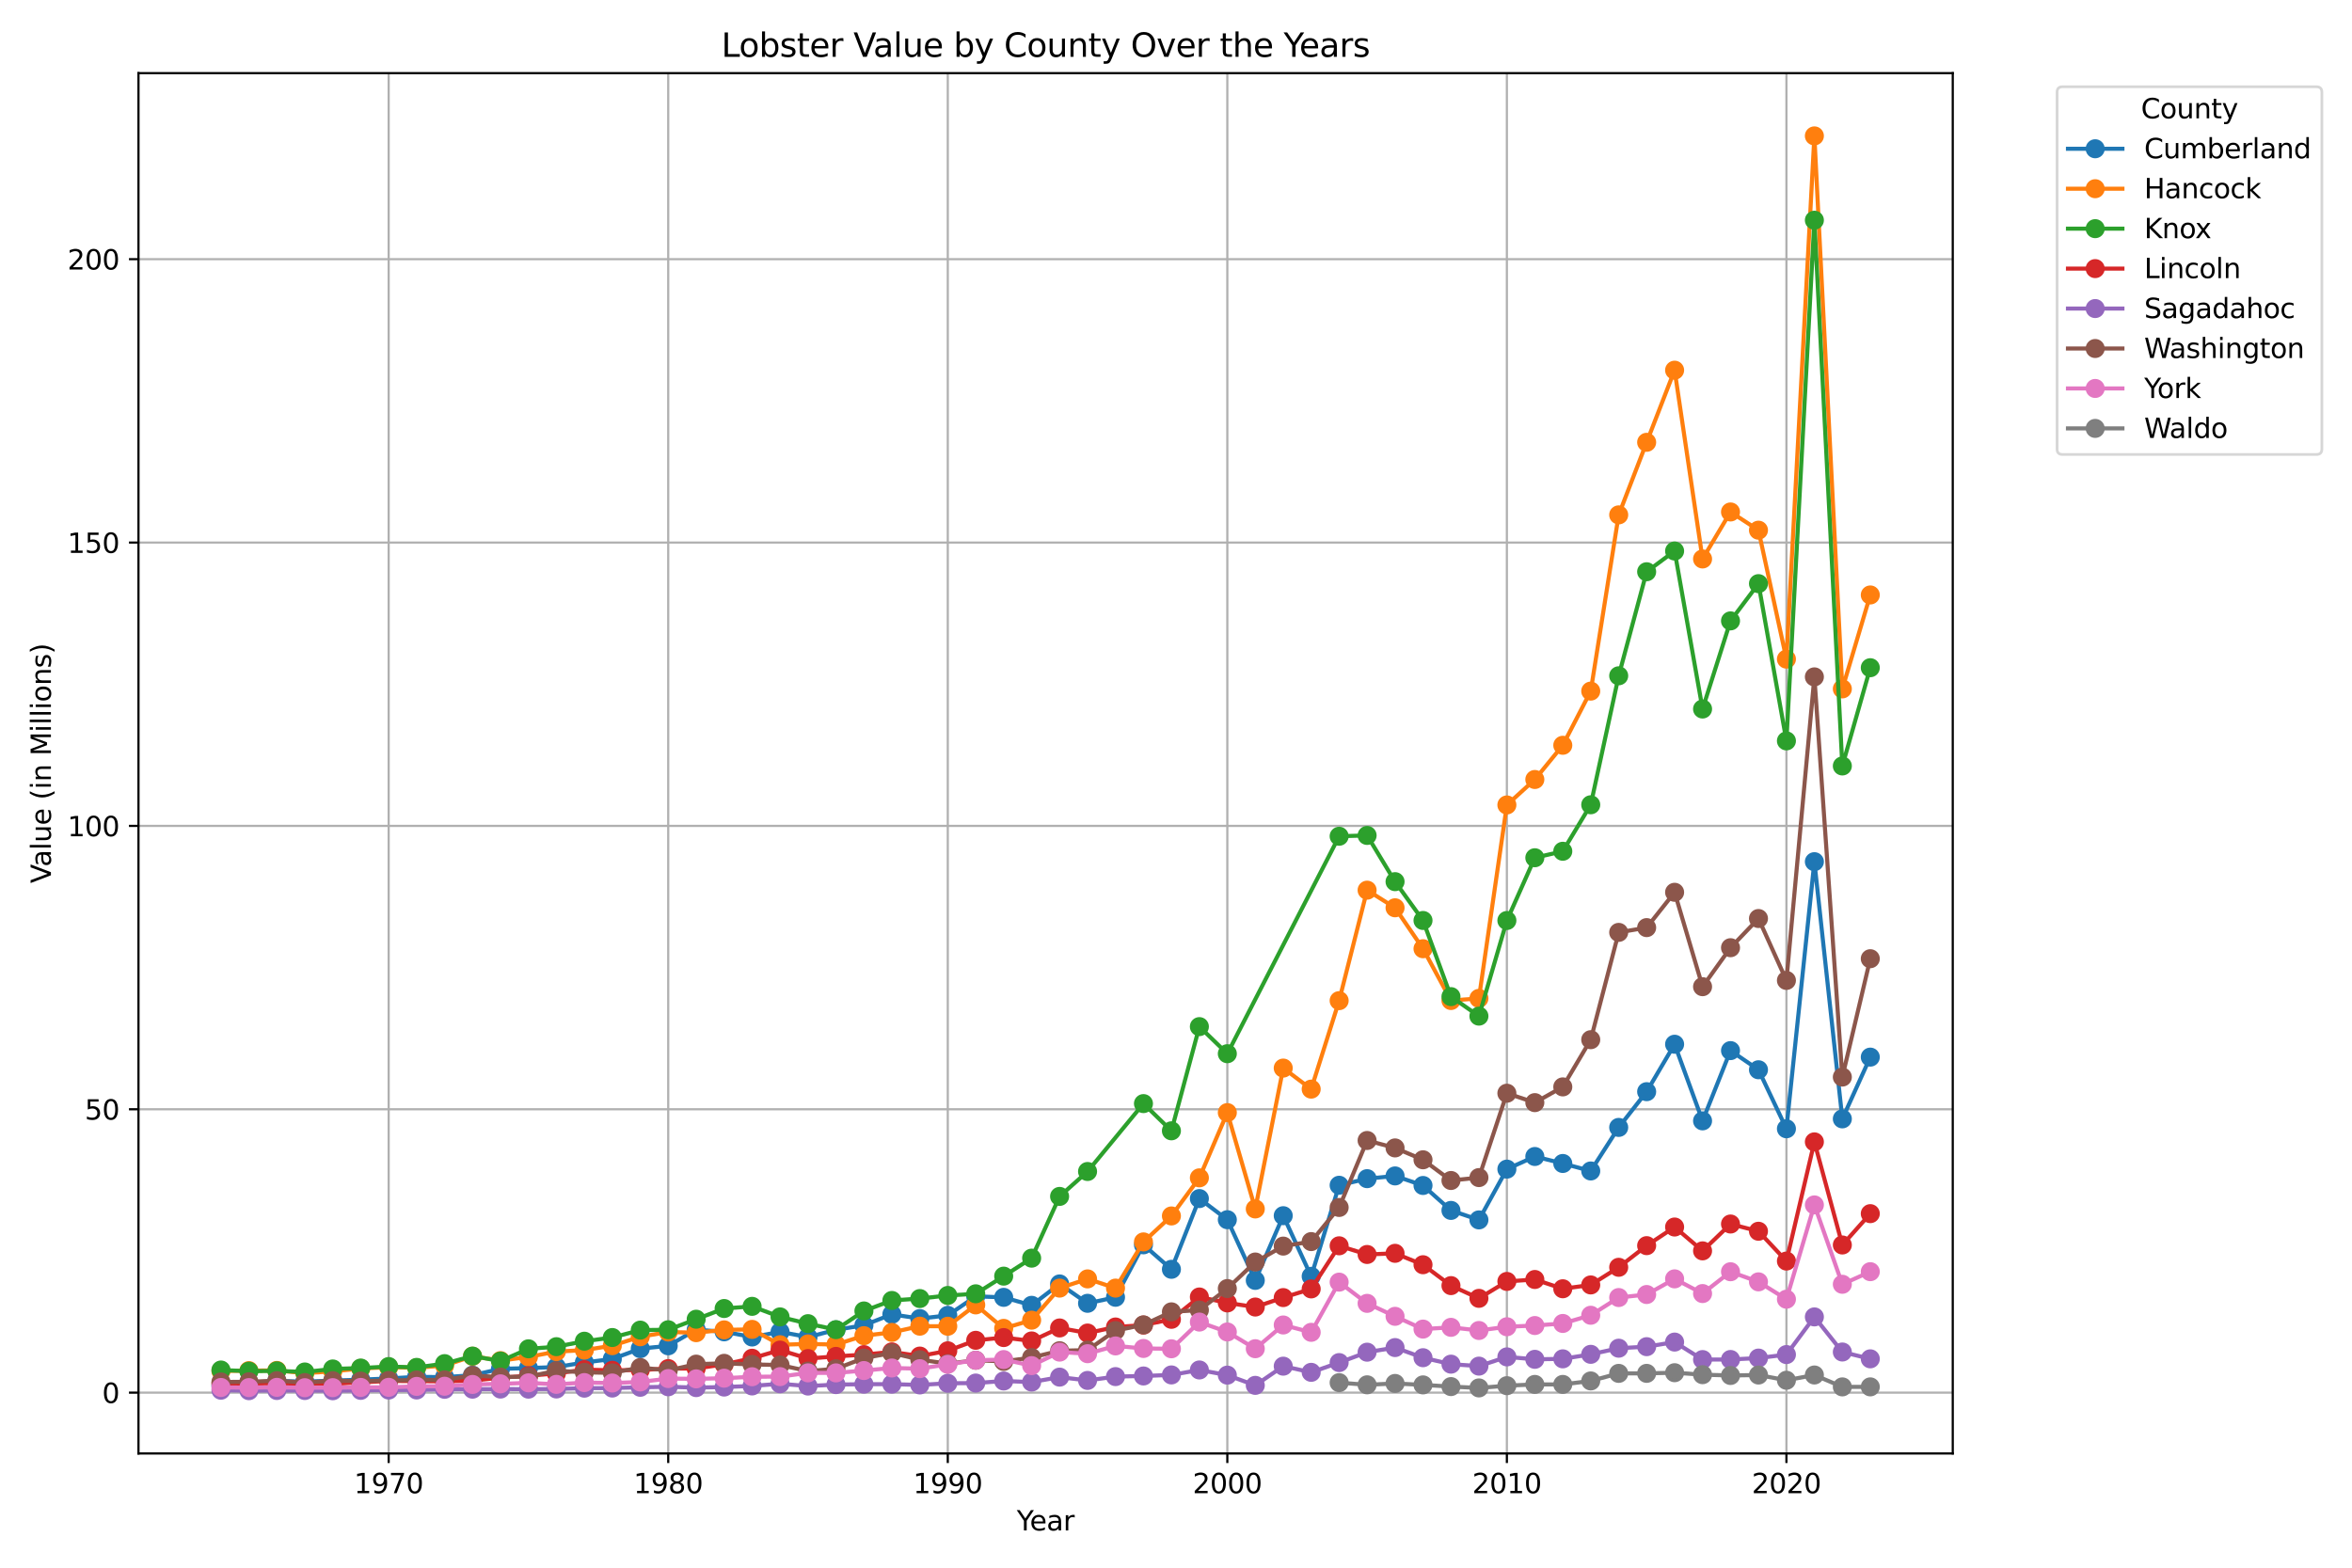 <?xml version="1.0" encoding="utf-8" standalone="no"?>
<!DOCTYPE svg PUBLIC "-//W3C//DTD SVG 1.1//EN"
  "http://www.w3.org/Graphics/SVG/1.1/DTD/svg11.dtd">
<svg xmlns:xlink="http://www.w3.org/1999/xlink" width="864pt" height="576pt" viewBox="0 0 864 576" xmlns="http://www.w3.org/2000/svg" version="1.1">
 <defs>
  <style type="text/css">*{stroke-linejoin: round; stroke-linecap: butt}</style>
 </defs>
 <g id="figure_1">
  <g id="patch_1">
   <path d="M 0 576 
L 864 576 
L 864 0 
L 0 0 
z
" style="fill: #ffffff"/>
  </g>
  <g id="axes_1">
   <g id="patch_2">
    <path d="M 50.87 534.04 
L 717.34 534.04 
L 717.34 26.88 
L 50.87 26.88 
z
" style="fill: #ffffff"/>
   </g>
   <g id="matplotlib.axis_1">
    <g id="xtick_1">
     <g id="line2d_1">
      <path d="M 142.779 534.04 
L 142.779 26.88 
" clip-path="url(#pf462579a7c)" style="fill: none; stroke: #b0b0b0; stroke-width: 0.8; stroke-linecap: square"/>
     </g>
     <g id="line2d_2">
      <defs>
       <path id="m4d56ddb4bd" d="M 0 0 
L 0 3.5 
" style="stroke: #000000; stroke-width: 0.8"/>
      </defs>
      <g>
       <use xlink:href="#m4d56ddb4bd" x="142.779" y="534.04" style="stroke: #000000; stroke-width: 0.8"/>
      </g>
     </g>
     <g id="text_1">
      <!-- 1970 -->
      <g transform="translate(130.054 548.638) scale(0.1 -0.1)">
       <defs>
        <path id="DejaVuSans-31" d="M 794 531 
L 1825 531 
L 1825 4091 
L 703 3866 
L 703 4441 
L 1819 4666 
L 2450 4666 
L 2450 531 
L 3481 531 
L 3481 0 
L 794 0 
L 794 531 
z
" transform="scale(0.016)"/>
        <path id="DejaVuSans-39" d="M 703 97 
L 703 672 
Q 941 559 1184 500 
Q 1428 441 1663 441 
Q 2288 441 2617 861 
Q 2947 1281 2994 2138 
Q 2813 1869 2534 1725 
Q 2256 1581 1919 1581 
Q 1219 1581 811 2004 
Q 403 2428 403 3163 
Q 403 3881 828 4315 
Q 1253 4750 1959 4750 
Q 2769 4750 3195 4129 
Q 3622 3509 3622 2328 
Q 3622 1225 3098 567 
Q 2575 -91 1691 -91 
Q 1453 -91 1209 -44 
Q 966 3 703 97 
z
M 1959 2075 
Q 2384 2075 2632 2365 
Q 2881 2656 2881 3163 
Q 2881 3666 2632 3958 
Q 2384 4250 1959 4250 
Q 1534 4250 1286 3958 
Q 1038 3666 1038 3163 
Q 1038 2656 1286 2365 
Q 1534 2075 1959 2075 
z
" transform="scale(0.016)"/>
        <path id="DejaVuSans-37" d="M 525 4666 
L 3525 4666 
L 3525 4397 
L 1831 0 
L 1172 0 
L 2766 4134 
L 525 4134 
L 525 4666 
z
" transform="scale(0.016)"/>
        <path id="DejaVuSans-30" d="M 2034 4250 
Q 1547 4250 1301 3770 
Q 1056 3291 1056 2328 
Q 1056 1369 1301 889 
Q 1547 409 2034 409 
Q 2525 409 2770 889 
Q 3016 1369 3016 2328 
Q 3016 3291 2770 3770 
Q 2525 4250 2034 4250 
z
M 2034 4750 
Q 2819 4750 3233 4129 
Q 3647 3509 3647 2328 
Q 3647 1150 3233 529 
Q 2819 -91 2034 -91 
Q 1250 -91 836 529 
Q 422 1150 422 2328 
Q 422 3509 836 4129 
Q 1250 4750 2034 4750 
z
" transform="scale(0.016)"/>
       </defs>
       <use xlink:href="#DejaVuSans-31"/>
       <use xlink:href="#DejaVuSans-39" x="63.623"/>
       <use xlink:href="#DejaVuSans-37" x="127.246"/>
       <use xlink:href="#DejaVuSans-30" x="190.869"/>
      </g>
     </g>
    </g>
    <g id="xtick_2">
     <g id="line2d_3">
      <path d="M 245.471 534.04 
L 245.471 26.88 
" clip-path="url(#pf462579a7c)" style="fill: none; stroke: #b0b0b0; stroke-width: 0.8; stroke-linecap: square"/>
     </g>
     <g id="line2d_4">
      <g>
       <use xlink:href="#m4d56ddb4bd" x="245.471" y="534.04" style="stroke: #000000; stroke-width: 0.8"/>
      </g>
     </g>
     <g id="text_2">
      <!-- 1980 -->
      <g transform="translate(232.746 548.638) scale(0.1 -0.1)">
       <defs>
        <path id="DejaVuSans-38" d="M 2034 2216 
Q 1584 2216 1326 1975 
Q 1069 1734 1069 1313 
Q 1069 891 1326 650 
Q 1584 409 2034 409 
Q 2484 409 2743 651 
Q 3003 894 3003 1313 
Q 3003 1734 2745 1975 
Q 2488 2216 2034 2216 
z
M 1403 2484 
Q 997 2584 770 2862 
Q 544 3141 544 3541 
Q 544 4100 942 4425 
Q 1341 4750 2034 4750 
Q 2731 4750 3128 4425 
Q 3525 4100 3525 3541 
Q 3525 3141 3298 2862 
Q 3072 2584 2669 2484 
Q 3125 2378 3379 2068 
Q 3634 1759 3634 1313 
Q 3634 634 3220 271 
Q 2806 -91 2034 -91 
Q 1263 -91 848 271 
Q 434 634 434 1313 
Q 434 1759 690 2068 
Q 947 2378 1403 2484 
z
M 1172 3481 
Q 1172 3119 1398 2916 
Q 1625 2713 2034 2713 
Q 2441 2713 2670 2916 
Q 2900 3119 2900 3481 
Q 2900 3844 2670 4047 
Q 2441 4250 2034 4250 
Q 1625 4250 1398 4047 
Q 1172 3844 1172 3481 
z
" transform="scale(0.016)"/>
       </defs>
       <use xlink:href="#DejaVuSans-31"/>
       <use xlink:href="#DejaVuSans-39" x="63.623"/>
       <use xlink:href="#DejaVuSans-38" x="127.246"/>
       <use xlink:href="#DejaVuSans-30" x="190.869"/>
      </g>
     </g>
    </g>
    <g id="xtick_3">
     <g id="line2d_5">
      <path d="M 348.163 534.04 
L 348.163 26.88 
" clip-path="url(#pf462579a7c)" style="fill: none; stroke: #b0b0b0; stroke-width: 0.8; stroke-linecap: square"/>
     </g>
     <g id="line2d_6">
      <g>
       <use xlink:href="#m4d56ddb4bd" x="348.163" y="534.04" style="stroke: #000000; stroke-width: 0.8"/>
      </g>
     </g>
     <g id="text_3">
      <!-- 1990 -->
      <g transform="translate(335.438 548.638) scale(0.1 -0.1)">
       <use xlink:href="#DejaVuSans-31"/>
       <use xlink:href="#DejaVuSans-39" x="63.623"/>
       <use xlink:href="#DejaVuSans-39" x="127.246"/>
       <use xlink:href="#DejaVuSans-30" x="190.869"/>
      </g>
     </g>
    </g>
    <g id="xtick_4">
     <g id="line2d_7">
      <path d="M 450.855 534.04 
L 450.855 26.88 
" clip-path="url(#pf462579a7c)" style="fill: none; stroke: #b0b0b0; stroke-width: 0.8; stroke-linecap: square"/>
     </g>
     <g id="line2d_8">
      <g>
       <use xlink:href="#m4d56ddb4bd" x="450.855" y="534.04" style="stroke: #000000; stroke-width: 0.8"/>
      </g>
     </g>
     <g id="text_4">
      <!-- 2000 -->
      <g transform="translate(438.13 548.638) scale(0.1 -0.1)">
       <defs>
        <path id="DejaVuSans-32" d="M 1228 531 
L 3431 531 
L 3431 0 
L 469 0 
L 469 531 
Q 828 903 1448 1529 
Q 2069 2156 2228 2338 
Q 2531 2678 2651 2914 
Q 2772 3150 2772 3378 
Q 2772 3750 2511 3984 
Q 2250 4219 1831 4219 
Q 1534 4219 1204 4116 
Q 875 4013 500 3803 
L 500 4441 
Q 881 4594 1212 4672 
Q 1544 4750 1819 4750 
Q 2544 4750 2975 4387 
Q 3406 4025 3406 3419 
Q 3406 3131 3298 2873 
Q 3191 2616 2906 2266 
Q 2828 2175 2409 1742 
Q 1991 1309 1228 531 
z
" transform="scale(0.016)"/>
       </defs>
       <use xlink:href="#DejaVuSans-32"/>
       <use xlink:href="#DejaVuSans-30" x="63.623"/>
       <use xlink:href="#DejaVuSans-30" x="127.246"/>
       <use xlink:href="#DejaVuSans-30" x="190.869"/>
      </g>
     </g>
    </g>
    <g id="xtick_5">
     <g id="line2d_9">
      <path d="M 553.547 534.04 
L 553.547 26.88 
" clip-path="url(#pf462579a7c)" style="fill: none; stroke: #b0b0b0; stroke-width: 0.8; stroke-linecap: square"/>
     </g>
     <g id="line2d_10">
      <g>
       <use xlink:href="#m4d56ddb4bd" x="553.547" y="534.04" style="stroke: #000000; stroke-width: 0.8"/>
      </g>
     </g>
     <g id="text_5">
      <!-- 2010 -->
      <g transform="translate(540.822 548.638) scale(0.1 -0.1)">
       <use xlink:href="#DejaVuSans-32"/>
       <use xlink:href="#DejaVuSans-30" x="63.623"/>
       <use xlink:href="#DejaVuSans-31" x="127.246"/>
       <use xlink:href="#DejaVuSans-30" x="190.869"/>
      </g>
     </g>
    </g>
    <g id="xtick_6">
     <g id="line2d_11">
      <path d="M 656.238 534.04 
L 656.238 26.88 
" clip-path="url(#pf462579a7c)" style="fill: none; stroke: #b0b0b0; stroke-width: 0.8; stroke-linecap: square"/>
     </g>
     <g id="line2d_12">
      <g>
       <use xlink:href="#m4d56ddb4bd" x="656.238" y="534.04" style="stroke: #000000; stroke-width: 0.8"/>
      </g>
     </g>
     <g id="text_6">
      <!-- 2020 -->
      <g transform="translate(643.513 548.638) scale(0.1 -0.1)">
       <use xlink:href="#DejaVuSans-32"/>
       <use xlink:href="#DejaVuSans-30" x="63.623"/>
       <use xlink:href="#DejaVuSans-32" x="127.246"/>
       <use xlink:href="#DejaVuSans-30" x="190.869"/>
      </g>
     </g>
    </g>
    <g id="text_7">
     <!-- Year -->
     <g transform="translate(373.517 562.317) scale(0.1 -0.1)">
      <defs>
       <path id="DejaVuSans-59" d="M -13 4666 
L 666 4666 
L 1959 2747 
L 3244 4666 
L 3922 4666 
L 2272 2222 
L 2272 0 
L 1638 0 
L 1638 2222 
L -13 4666 
z
" transform="scale(0.016)"/>
       <path id="DejaVuSans-65" d="M 3597 1894 
L 3597 1613 
L 953 1613 
Q 991 1019 1311 708 
Q 1631 397 2203 397 
Q 2534 397 2845 478 
Q 3156 559 3463 722 
L 3463 178 
Q 3153 47 2828 -22 
Q 2503 -91 2169 -91 
Q 1331 -91 842 396 
Q 353 884 353 1716 
Q 353 2575 817 3079 
Q 1281 3584 2069 3584 
Q 2775 3584 3186 3129 
Q 3597 2675 3597 1894 
z
M 3022 2063 
Q 3016 2534 2758 2815 
Q 2500 3097 2075 3097 
Q 1594 3097 1305 2825 
Q 1016 2553 972 2059 
L 3022 2063 
z
" transform="scale(0.016)"/>
       <path id="DejaVuSans-61" d="M 2194 1759 
Q 1497 1759 1228 1600 
Q 959 1441 959 1056 
Q 959 750 1161 570 
Q 1363 391 1709 391 
Q 2188 391 2477 730 
Q 2766 1069 2766 1631 
L 2766 1759 
L 2194 1759 
z
M 3341 1997 
L 3341 0 
L 2766 0 
L 2766 531 
Q 2569 213 2275 61 
Q 1981 -91 1556 -91 
Q 1019 -91 701 211 
Q 384 513 384 1019 
Q 384 1609 779 1909 
Q 1175 2209 1959 2209 
L 2766 2209 
L 2766 2266 
Q 2766 2663 2505 2880 
Q 2244 3097 1772 3097 
Q 1472 3097 1187 3025 
Q 903 2953 641 2809 
L 641 3341 
Q 956 3463 1253 3523 
Q 1550 3584 1831 3584 
Q 2591 3584 2966 3190 
Q 3341 2797 3341 1997 
z
" transform="scale(0.016)"/>
       <path id="DejaVuSans-72" d="M 2631 2963 
Q 2534 3019 2420 3045 
Q 2306 3072 2169 3072 
Q 1681 3072 1420 2755 
Q 1159 2438 1159 1844 
L 1159 0 
L 581 0 
L 581 3500 
L 1159 3500 
L 1159 2956 
Q 1341 3275 1631 3429 
Q 1922 3584 2338 3584 
Q 2397 3584 2469 3576 
Q 2541 3569 2628 3553 
L 2631 2963 
z
" transform="scale(0.016)"/>
      </defs>
      <use xlink:href="#DejaVuSans-59"/>
      <use xlink:href="#DejaVuSans-65" x="47.834"/>
      <use xlink:href="#DejaVuSans-61" x="109.357"/>
      <use xlink:href="#DejaVuSans-72" x="170.637"/>
     </g>
    </g>
   </g>
   <g id="matplotlib.axis_2">
    <g id="ytick_1">
     <g id="line2d_13">
      <path d="M 50.87 511.682 
L 717.34 511.682 
" clip-path="url(#pf462579a7c)" style="fill: none; stroke: #b0b0b0; stroke-width: 0.8; stroke-linecap: square"/>
     </g>
     <g id="line2d_14">
      <defs>
       <path id="m3f770c812f" d="M 0 0 
L -3.5 0 
" style="stroke: #000000; stroke-width: 0.8"/>
      </defs>
      <g>
       <use xlink:href="#m3f770c812f" x="50.87" y="511.682" style="stroke: #000000; stroke-width: 0.8"/>
      </g>
     </g>
     <g id="text_8">
      <!-- 0 -->
      <g transform="translate(37.508 515.481) scale(0.1 -0.1)">
       <use xlink:href="#DejaVuSans-30"/>
      </g>
     </g>
    </g>
    <g id="ytick_2">
     <g id="line2d_15">
      <path d="M 50.87 407.568 
L 717.34 407.568 
" clip-path="url(#pf462579a7c)" style="fill: none; stroke: #b0b0b0; stroke-width: 0.8; stroke-linecap: square"/>
     </g>
     <g id="line2d_16">
      <g>
       <use xlink:href="#m3f770c812f" x="50.87" y="407.568" style="stroke: #000000; stroke-width: 0.8"/>
      </g>
     </g>
     <g id="text_9">
      <!-- 50 -->
      <g transform="translate(31.145 411.367) scale(0.1 -0.1)">
       <defs>
        <path id="DejaVuSans-35" d="M 691 4666 
L 3169 4666 
L 3169 4134 
L 1269 4134 
L 1269 2991 
Q 1406 3038 1543 3061 
Q 1681 3084 1819 3084 
Q 2600 3084 3056 2656 
Q 3513 2228 3513 1497 
Q 3513 744 3044 326 
Q 2575 -91 1722 -91 
Q 1428 -91 1123 -41 
Q 819 9 494 109 
L 494 744 
Q 775 591 1075 516 
Q 1375 441 1709 441 
Q 2250 441 2565 725 
Q 2881 1009 2881 1497 
Q 2881 1984 2565 2268 
Q 2250 2553 1709 2553 
Q 1456 2553 1204 2497 
Q 953 2441 691 2322 
L 691 4666 
z
" transform="scale(0.016)"/>
       </defs>
       <use xlink:href="#DejaVuSans-35"/>
       <use xlink:href="#DejaVuSans-30" x="63.623"/>
      </g>
     </g>
    </g>
    <g id="ytick_3">
     <g id="line2d_17">
      <path d="M 50.87 303.454 
L 717.34 303.454 
" clip-path="url(#pf462579a7c)" style="fill: none; stroke: #b0b0b0; stroke-width: 0.8; stroke-linecap: square"/>
     </g>
     <g id="line2d_18">
      <g>
       <use xlink:href="#m3f770c812f" x="50.87" y="303.454" style="stroke: #000000; stroke-width: 0.8"/>
      </g>
     </g>
     <g id="text_10">
      <!-- 100 -->
      <g transform="translate(24.782 307.254) scale(0.1 -0.1)">
       <use xlink:href="#DejaVuSans-31"/>
       <use xlink:href="#DejaVuSans-30" x="63.623"/>
       <use xlink:href="#DejaVuSans-30" x="127.246"/>
      </g>
     </g>
    </g>
    <g id="ytick_4">
     <g id="line2d_19">
      <path d="M 50.87 199.341 
L 717.34 199.341 
" clip-path="url(#pf462579a7c)" style="fill: none; stroke: #b0b0b0; stroke-width: 0.8; stroke-linecap: square"/>
     </g>
     <g id="line2d_20">
      <g>
       <use xlink:href="#m3f770c812f" x="50.87" y="199.341" style="stroke: #000000; stroke-width: 0.8"/>
      </g>
     </g>
     <g id="text_11">
      <!-- 150 -->
      <g transform="translate(24.782 203.14) scale(0.1 -0.1)">
       <use xlink:href="#DejaVuSans-31"/>
       <use xlink:href="#DejaVuSans-35" x="63.623"/>
       <use xlink:href="#DejaVuSans-30" x="127.246"/>
      </g>
     </g>
    </g>
    <g id="ytick_5">
     <g id="line2d_21">
      <path d="M 50.87 95.227 
L 717.34 95.227 
" clip-path="url(#pf462579a7c)" style="fill: none; stroke: #b0b0b0; stroke-width: 0.8; stroke-linecap: square"/>
     </g>
     <g id="line2d_22">
      <g>
       <use xlink:href="#m3f770c812f" x="50.87" y="95.227" style="stroke: #000000; stroke-width: 0.8"/>
      </g>
     </g>
     <g id="text_12">
      <!-- 200 -->
      <g transform="translate(24.782 99.026) scale(0.1 -0.1)">
       <use xlink:href="#DejaVuSans-32"/>
       <use xlink:href="#DejaVuSans-30" x="63.623"/>
       <use xlink:href="#DejaVuSans-30" x="127.246"/>
      </g>
     </g>
    </g>
    <g id="text_13">
     <!-- Value (in Millions) -->
     <g transform="translate(18.703 324.532) rotate(-90) scale(0.1 -0.1)">
      <defs>
       <path id="DejaVuSans-56" d="M 1831 0 
L 50 4666 
L 709 4666 
L 2188 738 
L 3669 4666 
L 4325 4666 
L 2547 0 
L 1831 0 
z
" transform="scale(0.016)"/>
       <path id="DejaVuSans-6c" d="M 603 4863 
L 1178 4863 
L 1178 0 
L 603 0 
L 603 4863 
z
" transform="scale(0.016)"/>
       <path id="DejaVuSans-75" d="M 544 1381 
L 544 3500 
L 1119 3500 
L 1119 1403 
Q 1119 906 1312 657 
Q 1506 409 1894 409 
Q 2359 409 2629 706 
Q 2900 1003 2900 1516 
L 2900 3500 
L 3475 3500 
L 3475 0 
L 2900 0 
L 2900 538 
Q 2691 219 2414 64 
Q 2138 -91 1772 -91 
Q 1169 -91 856 284 
Q 544 659 544 1381 
z
M 1991 3584 
L 1991 3584 
z
" transform="scale(0.016)"/>
       <path id="DejaVuSans-20" transform="scale(0.016)"/>
       <path id="DejaVuSans-28" d="M 1984 4856 
Q 1566 4138 1362 3434 
Q 1159 2731 1159 2009 
Q 1159 1288 1364 580 
Q 1569 -128 1984 -844 
L 1484 -844 
Q 1016 -109 783 600 
Q 550 1309 550 2009 
Q 550 2706 781 3412 
Q 1013 4119 1484 4856 
L 1984 4856 
z
" transform="scale(0.016)"/>
       <path id="DejaVuSans-69" d="M 603 3500 
L 1178 3500 
L 1178 0 
L 603 0 
L 603 3500 
z
M 603 4863 
L 1178 4863 
L 1178 4134 
L 603 4134 
L 603 4863 
z
" transform="scale(0.016)"/>
       <path id="DejaVuSans-6e" d="M 3513 2113 
L 3513 0 
L 2938 0 
L 2938 2094 
Q 2938 2591 2744 2837 
Q 2550 3084 2163 3084 
Q 1697 3084 1428 2787 
Q 1159 2491 1159 1978 
L 1159 0 
L 581 0 
L 581 3500 
L 1159 3500 
L 1159 2956 
Q 1366 3272 1645 3428 
Q 1925 3584 2291 3584 
Q 2894 3584 3203 3211 
Q 3513 2838 3513 2113 
z
" transform="scale(0.016)"/>
       <path id="DejaVuSans-4d" d="M 628 4666 
L 1569 4666 
L 2759 1491 
L 3956 4666 
L 4897 4666 
L 4897 0 
L 4281 0 
L 4281 4097 
L 3078 897 
L 2444 897 
L 1241 4097 
L 1241 0 
L 628 0 
L 628 4666 
z
" transform="scale(0.016)"/>
       <path id="DejaVuSans-6f" d="M 1959 3097 
Q 1497 3097 1228 2736 
Q 959 2375 959 1747 
Q 959 1119 1226 758 
Q 1494 397 1959 397 
Q 2419 397 2687 759 
Q 2956 1122 2956 1747 
Q 2956 2369 2687 2733 
Q 2419 3097 1959 3097 
z
M 1959 3584 
Q 2709 3584 3137 3096 
Q 3566 2609 3566 1747 
Q 3566 888 3137 398 
Q 2709 -91 1959 -91 
Q 1206 -91 779 398 
Q 353 888 353 1747 
Q 353 2609 779 3096 
Q 1206 3584 1959 3584 
z
" transform="scale(0.016)"/>
       <path id="DejaVuSans-73" d="M 2834 3397 
L 2834 2853 
Q 2591 2978 2328 3040 
Q 2066 3103 1784 3103 
Q 1356 3103 1142 2972 
Q 928 2841 928 2578 
Q 928 2378 1081 2264 
Q 1234 2150 1697 2047 
L 1894 2003 
Q 2506 1872 2764 1633 
Q 3022 1394 3022 966 
Q 3022 478 2636 193 
Q 2250 -91 1575 -91 
Q 1294 -91 989 -36 
Q 684 19 347 128 
L 347 722 
Q 666 556 975 473 
Q 1284 391 1588 391 
Q 1994 391 2212 530 
Q 2431 669 2431 922 
Q 2431 1156 2273 1281 
Q 2116 1406 1581 1522 
L 1381 1569 
Q 847 1681 609 1914 
Q 372 2147 372 2553 
Q 372 3047 722 3315 
Q 1072 3584 1716 3584 
Q 2034 3584 2315 3537 
Q 2597 3491 2834 3397 
z
" transform="scale(0.016)"/>
       <path id="DejaVuSans-29" d="M 513 4856 
L 1013 4856 
Q 1481 4119 1714 3412 
Q 1947 2706 1947 2009 
Q 1947 1309 1714 600 
Q 1481 -109 1013 -844 
L 513 -844 
Q 928 -128 1133 580 
Q 1338 1288 1338 2009 
Q 1338 2731 1133 3434 
Q 928 4138 513 4856 
z
" transform="scale(0.016)"/>
      </defs>
      <use xlink:href="#DejaVuSans-56"/>
      <use xlink:href="#DejaVuSans-61" x="60.658"/>
      <use xlink:href="#DejaVuSans-6c" x="121.938"/>
      <use xlink:href="#DejaVuSans-75" x="149.721"/>
      <use xlink:href="#DejaVuSans-65" x="213.1"/>
      <use xlink:href="#DejaVuSans-20" x="274.623"/>
      <use xlink:href="#DejaVuSans-28" x="306.41"/>
      <use xlink:href="#DejaVuSans-69" x="345.424"/>
      <use xlink:href="#DejaVuSans-6e" x="373.207"/>
      <use xlink:href="#DejaVuSans-20" x="436.586"/>
      <use xlink:href="#DejaVuSans-4d" x="468.373"/>
      <use xlink:href="#DejaVuSans-69" x="554.652"/>
      <use xlink:href="#DejaVuSans-6c" x="582.436"/>
      <use xlink:href="#DejaVuSans-6c" x="610.219"/>
      <use xlink:href="#DejaVuSans-69" x="638.002"/>
      <use xlink:href="#DejaVuSans-6f" x="665.785"/>
      <use xlink:href="#DejaVuSans-6e" x="726.967"/>
      <use xlink:href="#DejaVuSans-73" x="790.346"/>
      <use xlink:href="#DejaVuSans-29" x="842.445"/>
     </g>
    </g>
   </g>
   <g id="line2d_23">
    <path d="M 81.164 509.081 
L 91.433 508.016 
L 101.702 507.384 
L 111.972 507.643 
L 122.241 507.27 
L 132.51 506.919 
L 142.779 506.478 
L 153.048 505.879 
L 163.318 505.986 
L 173.587 505.286 
L 183.856 502.943 
L 194.125 502.669 
L 204.394 502.271 
L 214.663 500.596 
L 224.933 499.325 
L 235.202 495.523 
L 245.471 494.474 
L 255.74 488.562 
L 266.009 489.339 
L 276.279 491.24 
L 286.548 489.362 
L 296.817 491.272 
L 307.086 488.608 
L 317.355 486.926 
L 327.624 482.908 
L 337.894 484.475 
L 348.163 483.3 
L 358.432 476.306 
L 368.701 476.676 
L 378.97 479.603 
L 389.24 471.745 
L 399.509 478.861 
L 409.778 476.646 
L 420.047 457.371 
L 430.316 466.369 
L 440.586 440.384 
L 450.855 448.143 
L 461.124 470.444 
L 471.393 446.672 
L 481.662 468.953 
L 491.931 435.488 
L 502.201 433.064 
L 512.47 432.061 
L 522.739 435.569 
L 533.008 444.73 
L 543.277 448.217 
L 553.547 429.563 
L 563.816 424.918 
L 574.085 427.486 
L 584.354 430.237 
L 594.623 414.236 
L 604.892 401.104 
L 615.162 383.675 
L 625.431 411.83 
L 635.7 386.015 
L 645.969 393.052 
L 656.238 414.732 
L 666.508 316.598 
L 676.777 411.094 
L 687.046 388.408 
" clip-path="url(#pf462579a7c)" style="fill: none; stroke: #1f77b4; stroke-width: 1.5; stroke-linecap: square"/>
    <defs>
     <path id="m1ba5af4af9" d="M 0 3 
C 0.796 3 1.559 2.684 2.121 2.121 
C 2.684 1.559 3 0.796 3 0 
C 3 -0.796 2.684 -1.559 2.121 -2.121 
C 1.559 -2.684 0.796 -3 0 -3 
C -0.796 -3 -1.559 -2.684 -2.121 -2.121 
C -2.684 -1.559 -3 -0.796 -3 0 
C -3 0.796 -2.684 1.559 -2.121 2.121 
C -1.559 2.684 -0.796 3 0 3 
z
" style="stroke: #1f77b4"/>
    </defs>
    <g clip-path="url(#pf462579a7c)">
     <use xlink:href="#m1ba5af4af9" x="81.164" y="509.081" style="fill: #1f77b4; stroke: #1f77b4"/>
     <use xlink:href="#m1ba5af4af9" x="91.433" y="508.016" style="fill: #1f77b4; stroke: #1f77b4"/>
     <use xlink:href="#m1ba5af4af9" x="101.702" y="507.384" style="fill: #1f77b4; stroke: #1f77b4"/>
     <use xlink:href="#m1ba5af4af9" x="111.972" y="507.643" style="fill: #1f77b4; stroke: #1f77b4"/>
     <use xlink:href="#m1ba5af4af9" x="122.241" y="507.27" style="fill: #1f77b4; stroke: #1f77b4"/>
     <use xlink:href="#m1ba5af4af9" x="132.51" y="506.919" style="fill: #1f77b4; stroke: #1f77b4"/>
     <use xlink:href="#m1ba5af4af9" x="142.779" y="506.478" style="fill: #1f77b4; stroke: #1f77b4"/>
     <use xlink:href="#m1ba5af4af9" x="153.048" y="505.879" style="fill: #1f77b4; stroke: #1f77b4"/>
     <use xlink:href="#m1ba5af4af9" x="163.318" y="505.986" style="fill: #1f77b4; stroke: #1f77b4"/>
     <use xlink:href="#m1ba5af4af9" x="173.587" y="505.286" style="fill: #1f77b4; stroke: #1f77b4"/>
     <use xlink:href="#m1ba5af4af9" x="183.856" y="502.943" style="fill: #1f77b4; stroke: #1f77b4"/>
     <use xlink:href="#m1ba5af4af9" x="194.125" y="502.669" style="fill: #1f77b4; stroke: #1f77b4"/>
     <use xlink:href="#m1ba5af4af9" x="204.394" y="502.271" style="fill: #1f77b4; stroke: #1f77b4"/>
     <use xlink:href="#m1ba5af4af9" x="214.663" y="500.596" style="fill: #1f77b4; stroke: #1f77b4"/>
     <use xlink:href="#m1ba5af4af9" x="224.933" y="499.325" style="fill: #1f77b4; stroke: #1f77b4"/>
     <use xlink:href="#m1ba5af4af9" x="235.202" y="495.523" style="fill: #1f77b4; stroke: #1f77b4"/>
     <use xlink:href="#m1ba5af4af9" x="245.471" y="494.474" style="fill: #1f77b4; stroke: #1f77b4"/>
     <use xlink:href="#m1ba5af4af9" x="255.74" y="488.562" style="fill: #1f77b4; stroke: #1f77b4"/>
     <use xlink:href="#m1ba5af4af9" x="266.009" y="489.339" style="fill: #1f77b4; stroke: #1f77b4"/>
     <use xlink:href="#m1ba5af4af9" x="276.279" y="491.24" style="fill: #1f77b4; stroke: #1f77b4"/>
     <use xlink:href="#m1ba5af4af9" x="286.548" y="489.362" style="fill: #1f77b4; stroke: #1f77b4"/>
     <use xlink:href="#m1ba5af4af9" x="296.817" y="491.272" style="fill: #1f77b4; stroke: #1f77b4"/>
     <use xlink:href="#m1ba5af4af9" x="307.086" y="488.608" style="fill: #1f77b4; stroke: #1f77b4"/>
     <use xlink:href="#m1ba5af4af9" x="317.355" y="486.926" style="fill: #1f77b4; stroke: #1f77b4"/>
     <use xlink:href="#m1ba5af4af9" x="327.624" y="482.908" style="fill: #1f77b4; stroke: #1f77b4"/>
     <use xlink:href="#m1ba5af4af9" x="337.894" y="484.475" style="fill: #1f77b4; stroke: #1f77b4"/>
     <use xlink:href="#m1ba5af4af9" x="348.163" y="483.3" style="fill: #1f77b4; stroke: #1f77b4"/>
     <use xlink:href="#m1ba5af4af9" x="358.432" y="476.306" style="fill: #1f77b4; stroke: #1f77b4"/>
     <use xlink:href="#m1ba5af4af9" x="368.701" y="476.676" style="fill: #1f77b4; stroke: #1f77b4"/>
     <use xlink:href="#m1ba5af4af9" x="378.97" y="479.603" style="fill: #1f77b4; stroke: #1f77b4"/>
     <use xlink:href="#m1ba5af4af9" x="389.24" y="471.745" style="fill: #1f77b4; stroke: #1f77b4"/>
     <use xlink:href="#m1ba5af4af9" x="399.509" y="478.861" style="fill: #1f77b4; stroke: #1f77b4"/>
     <use xlink:href="#m1ba5af4af9" x="409.778" y="476.646" style="fill: #1f77b4; stroke: #1f77b4"/>
     <use xlink:href="#m1ba5af4af9" x="420.047" y="457.371" style="fill: #1f77b4; stroke: #1f77b4"/>
     <use xlink:href="#m1ba5af4af9" x="430.316" y="466.369" style="fill: #1f77b4; stroke: #1f77b4"/>
     <use xlink:href="#m1ba5af4af9" x="440.586" y="440.384" style="fill: #1f77b4; stroke: #1f77b4"/>
     <use xlink:href="#m1ba5af4af9" x="450.855" y="448.143" style="fill: #1f77b4; stroke: #1f77b4"/>
     <use xlink:href="#m1ba5af4af9" x="461.124" y="470.444" style="fill: #1f77b4; stroke: #1f77b4"/>
     <use xlink:href="#m1ba5af4af9" x="471.393" y="446.672" style="fill: #1f77b4; stroke: #1f77b4"/>
     <use xlink:href="#m1ba5af4af9" x="481.662" y="468.953" style="fill: #1f77b4; stroke: #1f77b4"/>
     <use xlink:href="#m1ba5af4af9" x="491.931" y="435.488" style="fill: #1f77b4; stroke: #1f77b4"/>
     <use xlink:href="#m1ba5af4af9" x="502.201" y="433.064" style="fill: #1f77b4; stroke: #1f77b4"/>
     <use xlink:href="#m1ba5af4af9" x="512.47" y="432.061" style="fill: #1f77b4; stroke: #1f77b4"/>
     <use xlink:href="#m1ba5af4af9" x="522.739" y="435.569" style="fill: #1f77b4; stroke: #1f77b4"/>
     <use xlink:href="#m1ba5af4af9" x="533.008" y="444.73" style="fill: #1f77b4; stroke: #1f77b4"/>
     <use xlink:href="#m1ba5af4af9" x="543.277" y="448.217" style="fill: #1f77b4; stroke: #1f77b4"/>
     <use xlink:href="#m1ba5af4af9" x="553.547" y="429.563" style="fill: #1f77b4; stroke: #1f77b4"/>
     <use xlink:href="#m1ba5af4af9" x="563.816" y="424.918" style="fill: #1f77b4; stroke: #1f77b4"/>
     <use xlink:href="#m1ba5af4af9" x="574.085" y="427.486" style="fill: #1f77b4; stroke: #1f77b4"/>
     <use xlink:href="#m1ba5af4af9" x="584.354" y="430.237" style="fill: #1f77b4; stroke: #1f77b4"/>
     <use xlink:href="#m1ba5af4af9" x="594.623" y="414.236" style="fill: #1f77b4; stroke: #1f77b4"/>
     <use xlink:href="#m1ba5af4af9" x="604.892" y="401.104" style="fill: #1f77b4; stroke: #1f77b4"/>
     <use xlink:href="#m1ba5af4af9" x="615.162" y="383.675" style="fill: #1f77b4; stroke: #1f77b4"/>
     <use xlink:href="#m1ba5af4af9" x="625.431" y="411.83" style="fill: #1f77b4; stroke: #1f77b4"/>
     <use xlink:href="#m1ba5af4af9" x="635.7" y="386.015" style="fill: #1f77b4; stroke: #1f77b4"/>
     <use xlink:href="#m1ba5af4af9" x="645.969" y="393.052" style="fill: #1f77b4; stroke: #1f77b4"/>
     <use xlink:href="#m1ba5af4af9" x="656.238" y="414.732" style="fill: #1f77b4; stroke: #1f77b4"/>
     <use xlink:href="#m1ba5af4af9" x="666.508" y="316.598" style="fill: #1f77b4; stroke: #1f77b4"/>
     <use xlink:href="#m1ba5af4af9" x="676.777" y="411.094" style="fill: #1f77b4; stroke: #1f77b4"/>
     <use xlink:href="#m1ba5af4af9" x="687.046" y="388.408" style="fill: #1f77b4; stroke: #1f77b4"/>
    </g>
   </g>
   <g id="line2d_24">
    <path d="M 81.164 503.728 
L 91.433 503.593 
L 101.702 503.527 
L 111.972 504.536 
L 122.241 503.859 
L 132.51 502.809 
L 142.779 502.324 
L 153.048 502.526 
L 163.318 501.738 
L 173.587 498.305 
L 183.856 499.921 
L 194.125 498.555 
L 204.394 496.606 
L 214.663 496.058 
L 224.933 494.42 
L 235.202 491.15 
L 245.471 489.407 
L 255.74 489.653 
L 266.009 488.622 
L 276.279 488.442 
L 286.548 494.089 
L 296.817 493.789 
L 307.086 494.023 
L 317.355 490.749 
L 327.624 489.552 
L 337.894 487.264 
L 348.163 487.295 
L 358.432 479.45 
L 368.701 488.072 
L 378.97 485.055 
L 389.24 473.278 
L 399.509 469.892 
L 409.778 473.277 
L 420.047 456.304 
L 430.316 446.764 
L 440.586 432.767 
L 450.855 408.793 
L 461.124 444.191 
L 471.393 392.436 
L 481.662 400.164 
L 491.931 367.659 
L 502.201 327.066 
L 512.47 333.538 
L 522.739 348.583 
L 533.008 367.608 
L 543.277 366.824 
L 553.547 295.757 
L 563.816 286.402 
L 574.085 273.829 
L 584.354 253.926 
L 594.623 189.177 
L 604.892 162.513 
L 615.162 136.015 
L 625.431 205.374 
L 635.7 188.106 
L 645.969 194.802 
L 656.238 242.171 
L 666.508 49.933 
L 676.777 253.113 
L 687.046 218.601 
" clip-path="url(#pf462579a7c)" style="fill: none; stroke: #ff7f0e; stroke-width: 1.5; stroke-linecap: square"/>
    <defs>
     <path id="m7954978499" d="M 0 3 
C 0.796 3 1.559 2.684 2.121 2.121 
C 2.684 1.559 3 0.796 3 0 
C 3 -0.796 2.684 -1.559 2.121 -2.121 
C 1.559 -2.684 0.796 -3 0 -3 
C -0.796 -3 -1.559 -2.684 -2.121 -2.121 
C -2.684 -1.559 -3 -0.796 -3 0 
C -3 0.796 -2.684 1.559 -2.121 2.121 
C -1.559 2.684 -0.796 3 0 3 
z
" style="stroke: #ff7f0e"/>
    </defs>
    <g clip-path="url(#pf462579a7c)">
     <use xlink:href="#m7954978499" x="81.164" y="503.728" style="fill: #ff7f0e; stroke: #ff7f0e"/>
     <use xlink:href="#m7954978499" x="91.433" y="503.593" style="fill: #ff7f0e; stroke: #ff7f0e"/>
     <use xlink:href="#m7954978499" x="101.702" y="503.527" style="fill: #ff7f0e; stroke: #ff7f0e"/>
     <use xlink:href="#m7954978499" x="111.972" y="504.536" style="fill: #ff7f0e; stroke: #ff7f0e"/>
     <use xlink:href="#m7954978499" x="122.241" y="503.859" style="fill: #ff7f0e; stroke: #ff7f0e"/>
     <use xlink:href="#m7954978499" x="132.51" y="502.809" style="fill: #ff7f0e; stroke: #ff7f0e"/>
     <use xlink:href="#m7954978499" x="142.779" y="502.324" style="fill: #ff7f0e; stroke: #ff7f0e"/>
     <use xlink:href="#m7954978499" x="153.048" y="502.526" style="fill: #ff7f0e; stroke: #ff7f0e"/>
     <use xlink:href="#m7954978499" x="163.318" y="501.738" style="fill: #ff7f0e; stroke: #ff7f0e"/>
     <use xlink:href="#m7954978499" x="173.587" y="498.305" style="fill: #ff7f0e; stroke: #ff7f0e"/>
     <use xlink:href="#m7954978499" x="183.856" y="499.921" style="fill: #ff7f0e; stroke: #ff7f0e"/>
     <use xlink:href="#m7954978499" x="194.125" y="498.555" style="fill: #ff7f0e; stroke: #ff7f0e"/>
     <use xlink:href="#m7954978499" x="204.394" y="496.606" style="fill: #ff7f0e; stroke: #ff7f0e"/>
     <use xlink:href="#m7954978499" x="214.663" y="496.058" style="fill: #ff7f0e; stroke: #ff7f0e"/>
     <use xlink:href="#m7954978499" x="224.933" y="494.42" style="fill: #ff7f0e; stroke: #ff7f0e"/>
     <use xlink:href="#m7954978499" x="235.202" y="491.15" style="fill: #ff7f0e; stroke: #ff7f0e"/>
     <use xlink:href="#m7954978499" x="245.471" y="489.407" style="fill: #ff7f0e; stroke: #ff7f0e"/>
     <use xlink:href="#m7954978499" x="255.74" y="489.653" style="fill: #ff7f0e; stroke: #ff7f0e"/>
     <use xlink:href="#m7954978499" x="266.009" y="488.622" style="fill: #ff7f0e; stroke: #ff7f0e"/>
     <use xlink:href="#m7954978499" x="276.279" y="488.442" style="fill: #ff7f0e; stroke: #ff7f0e"/>
     <use xlink:href="#m7954978499" x="286.548" y="494.089" style="fill: #ff7f0e; stroke: #ff7f0e"/>
     <use xlink:href="#m7954978499" x="296.817" y="493.789" style="fill: #ff7f0e; stroke: #ff7f0e"/>
     <use xlink:href="#m7954978499" x="307.086" y="494.023" style="fill: #ff7f0e; stroke: #ff7f0e"/>
     <use xlink:href="#m7954978499" x="317.355" y="490.749" style="fill: #ff7f0e; stroke: #ff7f0e"/>
     <use xlink:href="#m7954978499" x="327.624" y="489.552" style="fill: #ff7f0e; stroke: #ff7f0e"/>
     <use xlink:href="#m7954978499" x="337.894" y="487.264" style="fill: #ff7f0e; stroke: #ff7f0e"/>
     <use xlink:href="#m7954978499" x="348.163" y="487.295" style="fill: #ff7f0e; stroke: #ff7f0e"/>
     <use xlink:href="#m7954978499" x="358.432" y="479.45" style="fill: #ff7f0e; stroke: #ff7f0e"/>
     <use xlink:href="#m7954978499" x="368.701" y="488.072" style="fill: #ff7f0e; stroke: #ff7f0e"/>
     <use xlink:href="#m7954978499" x="378.97" y="485.055" style="fill: #ff7f0e; stroke: #ff7f0e"/>
     <use xlink:href="#m7954978499" x="389.24" y="473.278" style="fill: #ff7f0e; stroke: #ff7f0e"/>
     <use xlink:href="#m7954978499" x="399.509" y="469.892" style="fill: #ff7f0e; stroke: #ff7f0e"/>
     <use xlink:href="#m7954978499" x="409.778" y="473.277" style="fill: #ff7f0e; stroke: #ff7f0e"/>
     <use xlink:href="#m7954978499" x="420.047" y="456.304" style="fill: #ff7f0e; stroke: #ff7f0e"/>
     <use xlink:href="#m7954978499" x="430.316" y="446.764" style="fill: #ff7f0e; stroke: #ff7f0e"/>
     <use xlink:href="#m7954978499" x="440.586" y="432.767" style="fill: #ff7f0e; stroke: #ff7f0e"/>
     <use xlink:href="#m7954978499" x="450.855" y="408.793" style="fill: #ff7f0e; stroke: #ff7f0e"/>
     <use xlink:href="#m7954978499" x="461.124" y="444.191" style="fill: #ff7f0e; stroke: #ff7f0e"/>
     <use xlink:href="#m7954978499" x="471.393" y="392.436" style="fill: #ff7f0e; stroke: #ff7f0e"/>
     <use xlink:href="#m7954978499" x="481.662" y="400.164" style="fill: #ff7f0e; stroke: #ff7f0e"/>
     <use xlink:href="#m7954978499" x="491.931" y="367.659" style="fill: #ff7f0e; stroke: #ff7f0e"/>
     <use xlink:href="#m7954978499" x="502.201" y="327.066" style="fill: #ff7f0e; stroke: #ff7f0e"/>
     <use xlink:href="#m7954978499" x="512.47" y="333.538" style="fill: #ff7f0e; stroke: #ff7f0e"/>
     <use xlink:href="#m7954978499" x="522.739" y="348.583" style="fill: #ff7f0e; stroke: #ff7f0e"/>
     <use xlink:href="#m7954978499" x="533.008" y="367.608" style="fill: #ff7f0e; stroke: #ff7f0e"/>
     <use xlink:href="#m7954978499" x="543.277" y="366.824" style="fill: #ff7f0e; stroke: #ff7f0e"/>
     <use xlink:href="#m7954978499" x="553.547" y="295.757" style="fill: #ff7f0e; stroke: #ff7f0e"/>
     <use xlink:href="#m7954978499" x="563.816" y="286.402" style="fill: #ff7f0e; stroke: #ff7f0e"/>
     <use xlink:href="#m7954978499" x="574.085" y="273.829" style="fill: #ff7f0e; stroke: #ff7f0e"/>
     <use xlink:href="#m7954978499" x="584.354" y="253.926" style="fill: #ff7f0e; stroke: #ff7f0e"/>
     <use xlink:href="#m7954978499" x="594.623" y="189.177" style="fill: #ff7f0e; stroke: #ff7f0e"/>
     <use xlink:href="#m7954978499" x="604.892" y="162.513" style="fill: #ff7f0e; stroke: #ff7f0e"/>
     <use xlink:href="#m7954978499" x="615.162" y="136.015" style="fill: #ff7f0e; stroke: #ff7f0e"/>
     <use xlink:href="#m7954978499" x="625.431" y="205.374" style="fill: #ff7f0e; stroke: #ff7f0e"/>
     <use xlink:href="#m7954978499" x="635.7" y="188.106" style="fill: #ff7f0e; stroke: #ff7f0e"/>
     <use xlink:href="#m7954978499" x="645.969" y="194.802" style="fill: #ff7f0e; stroke: #ff7f0e"/>
     <use xlink:href="#m7954978499" x="656.238" y="242.171" style="fill: #ff7f0e; stroke: #ff7f0e"/>
     <use xlink:href="#m7954978499" x="666.508" y="49.933" style="fill: #ff7f0e; stroke: #ff7f0e"/>
     <use xlink:href="#m7954978499" x="676.777" y="253.113" style="fill: #ff7f0e; stroke: #ff7f0e"/>
     <use xlink:href="#m7954978499" x="687.046" y="218.601" style="fill: #ff7f0e; stroke: #ff7f0e"/>
    </g>
   </g>
   <g id="line2d_25">
    <path d="M 81.164 503.371 
L 91.433 503.805 
L 101.702 503.681 
L 111.972 504.094 
L 122.241 502.985 
L 132.51 502.646 
L 142.779 502.098 
L 153.048 502.408 
L 163.318 501.026 
L 173.587 498.251 
L 183.856 500.085 
L 194.125 495.582 
L 204.394 494.8 
L 214.663 492.789 
L 224.933 491.433 
L 235.202 488.712 
L 245.471 488.58 
L 255.74 484.706 
L 266.009 480.775 
L 276.279 479.977 
L 286.548 483.855 
L 296.817 486.34 
L 307.086 488.545 
L 317.355 481.672 
L 327.624 477.817 
L 337.894 477.113 
L 348.163 475.976 
L 358.432 475.369 
L 368.701 468.879 
L 378.97 462.269 
L 389.24 439.586 
L 399.509 430.431 
L 420.047 405.485 
L 430.316 415.484 
L 440.586 377.202 
L 450.855 387.153 
L 491.931 307.256 
L 502.201 306.954 
L 512.47 323.938 
L 522.739 338.201 
L 533.008 366.18 
L 543.277 373.345 
L 553.547 338.211 
L 563.816 315.155 
L 574.085 312.773 
L 584.354 295.688 
L 594.623 248.301 
L 604.892 210.073 
L 615.162 202.452 
L 625.431 260.506 
L 635.7 228.125 
L 645.969 214.443 
L 656.238 272.22 
L 666.508 80.908 
L 676.777 281.43 
L 687.046 245.331 
" clip-path="url(#pf462579a7c)" style="fill: none; stroke: #2ca02c; stroke-width: 1.5; stroke-linecap: square"/>
    <defs>
     <path id="mca9b257a4f" d="M 0 3 
C 0.796 3 1.559 2.684 2.121 2.121 
C 2.684 1.559 3 0.796 3 0 
C 3 -0.796 2.684 -1.559 2.121 -2.121 
C 1.559 -2.684 0.796 -3 0 -3 
C -0.796 -3 -1.559 -2.684 -2.121 -2.121 
C -2.684 -1.559 -3 -0.796 -3 0 
C -3 0.796 -2.684 1.559 -2.121 2.121 
C -1.559 2.684 -0.796 3 0 3 
z
" style="stroke: #2ca02c"/>
    </defs>
    <g clip-path="url(#pf462579a7c)">
     <use xlink:href="#mca9b257a4f" x="81.164" y="503.371" style="fill: #2ca02c; stroke: #2ca02c"/>
     <use xlink:href="#mca9b257a4f" x="91.433" y="503.805" style="fill: #2ca02c; stroke: #2ca02c"/>
     <use xlink:href="#mca9b257a4f" x="101.702" y="503.681" style="fill: #2ca02c; stroke: #2ca02c"/>
     <use xlink:href="#mca9b257a4f" x="111.972" y="504.094" style="fill: #2ca02c; stroke: #2ca02c"/>
     <use xlink:href="#mca9b257a4f" x="122.241" y="502.985" style="fill: #2ca02c; stroke: #2ca02c"/>
     <use xlink:href="#mca9b257a4f" x="132.51" y="502.646" style="fill: #2ca02c; stroke: #2ca02c"/>
     <use xlink:href="#mca9b257a4f" x="142.779" y="502.098" style="fill: #2ca02c; stroke: #2ca02c"/>
     <use xlink:href="#mca9b257a4f" x="153.048" y="502.408" style="fill: #2ca02c; stroke: #2ca02c"/>
     <use xlink:href="#mca9b257a4f" x="163.318" y="501.026" style="fill: #2ca02c; stroke: #2ca02c"/>
     <use xlink:href="#mca9b257a4f" x="173.587" y="498.251" style="fill: #2ca02c; stroke: #2ca02c"/>
     <use xlink:href="#mca9b257a4f" x="183.856" y="500.085" style="fill: #2ca02c; stroke: #2ca02c"/>
     <use xlink:href="#mca9b257a4f" x="194.125" y="495.582" style="fill: #2ca02c; stroke: #2ca02c"/>
     <use xlink:href="#mca9b257a4f" x="204.394" y="494.8" style="fill: #2ca02c; stroke: #2ca02c"/>
     <use xlink:href="#mca9b257a4f" x="214.663" y="492.789" style="fill: #2ca02c; stroke: #2ca02c"/>
     <use xlink:href="#mca9b257a4f" x="224.933" y="491.433" style="fill: #2ca02c; stroke: #2ca02c"/>
     <use xlink:href="#mca9b257a4f" x="235.202" y="488.712" style="fill: #2ca02c; stroke: #2ca02c"/>
     <use xlink:href="#mca9b257a4f" x="245.471" y="488.58" style="fill: #2ca02c; stroke: #2ca02c"/>
     <use xlink:href="#mca9b257a4f" x="255.74" y="484.706" style="fill: #2ca02c; stroke: #2ca02c"/>
     <use xlink:href="#mca9b257a4f" x="266.009" y="480.775" style="fill: #2ca02c; stroke: #2ca02c"/>
     <use xlink:href="#mca9b257a4f" x="276.279" y="479.977" style="fill: #2ca02c; stroke: #2ca02c"/>
     <use xlink:href="#mca9b257a4f" x="286.548" y="483.855" style="fill: #2ca02c; stroke: #2ca02c"/>
     <use xlink:href="#mca9b257a4f" x="296.817" y="486.34" style="fill: #2ca02c; stroke: #2ca02c"/>
     <use xlink:href="#mca9b257a4f" x="307.086" y="488.545" style="fill: #2ca02c; stroke: #2ca02c"/>
     <use xlink:href="#mca9b257a4f" x="317.355" y="481.672" style="fill: #2ca02c; stroke: #2ca02c"/>
     <use xlink:href="#mca9b257a4f" x="327.624" y="477.817" style="fill: #2ca02c; stroke: #2ca02c"/>
     <use xlink:href="#mca9b257a4f" x="337.894" y="477.113" style="fill: #2ca02c; stroke: #2ca02c"/>
     <use xlink:href="#mca9b257a4f" x="348.163" y="475.976" style="fill: #2ca02c; stroke: #2ca02c"/>
     <use xlink:href="#mca9b257a4f" x="358.432" y="475.369" style="fill: #2ca02c; stroke: #2ca02c"/>
     <use xlink:href="#mca9b257a4f" x="368.701" y="468.879" style="fill: #2ca02c; stroke: #2ca02c"/>
     <use xlink:href="#mca9b257a4f" x="378.97" y="462.269" style="fill: #2ca02c; stroke: #2ca02c"/>
     <use xlink:href="#mca9b257a4f" x="389.24" y="439.586" style="fill: #2ca02c; stroke: #2ca02c"/>
     <use xlink:href="#mca9b257a4f" x="399.509" y="430.431" style="fill: #2ca02c; stroke: #2ca02c"/>
     <use xlink:href="#mca9b257a4f" x="420.047" y="405.485" style="fill: #2ca02c; stroke: #2ca02c"/>
     <use xlink:href="#mca9b257a4f" x="430.316" y="415.484" style="fill: #2ca02c; stroke: #2ca02c"/>
     <use xlink:href="#mca9b257a4f" x="440.586" y="377.202" style="fill: #2ca02c; stroke: #2ca02c"/>
     <use xlink:href="#mca9b257a4f" x="450.855" y="387.153" style="fill: #2ca02c; stroke: #2ca02c"/>
     <use xlink:href="#mca9b257a4f" x="491.931" y="307.256" style="fill: #2ca02c; stroke: #2ca02c"/>
     <use xlink:href="#mca9b257a4f" x="502.201" y="306.954" style="fill: #2ca02c; stroke: #2ca02c"/>
     <use xlink:href="#mca9b257a4f" x="512.47" y="323.938" style="fill: #2ca02c; stroke: #2ca02c"/>
     <use xlink:href="#mca9b257a4f" x="522.739" y="338.201" style="fill: #2ca02c; stroke: #2ca02c"/>
     <use xlink:href="#mca9b257a4f" x="533.008" y="366.18" style="fill: #2ca02c; stroke: #2ca02c"/>
     <use xlink:href="#mca9b257a4f" x="543.277" y="373.345" style="fill: #2ca02c; stroke: #2ca02c"/>
     <use xlink:href="#mca9b257a4f" x="553.547" y="338.211" style="fill: #2ca02c; stroke: #2ca02c"/>
     <use xlink:href="#mca9b257a4f" x="563.816" y="315.155" style="fill: #2ca02c; stroke: #2ca02c"/>
     <use xlink:href="#mca9b257a4f" x="574.085" y="312.773" style="fill: #2ca02c; stroke: #2ca02c"/>
     <use xlink:href="#mca9b257a4f" x="584.354" y="295.688" style="fill: #2ca02c; stroke: #2ca02c"/>
     <use xlink:href="#mca9b257a4f" x="594.623" y="248.301" style="fill: #2ca02c; stroke: #2ca02c"/>
     <use xlink:href="#mca9b257a4f" x="604.892" y="210.073" style="fill: #2ca02c; stroke: #2ca02c"/>
     <use xlink:href="#mca9b257a4f" x="615.162" y="202.452" style="fill: #2ca02c; stroke: #2ca02c"/>
     <use xlink:href="#mca9b257a4f" x="625.431" y="260.506" style="fill: #2ca02c; stroke: #2ca02c"/>
     <use xlink:href="#mca9b257a4f" x="635.7" y="228.125" style="fill: #2ca02c; stroke: #2ca02c"/>
     <use xlink:href="#mca9b257a4f" x="645.969" y="214.443" style="fill: #2ca02c; stroke: #2ca02c"/>
     <use xlink:href="#mca9b257a4f" x="656.238" y="272.22" style="fill: #2ca02c; stroke: #2ca02c"/>
     <use xlink:href="#mca9b257a4f" x="666.508" y="80.908" style="fill: #2ca02c; stroke: #2ca02c"/>
     <use xlink:href="#mca9b257a4f" x="676.777" y="281.43" style="fill: #2ca02c; stroke: #2ca02c"/>
     <use xlink:href="#mca9b257a4f" x="687.046" y="245.331" style="fill: #2ca02c; stroke: #2ca02c"/>
    </g>
   </g>
   <g id="line2d_26">
    <path d="M 81.164 508.357 
L 91.433 508.356 
L 101.702 508.219 
L 111.972 508.428 
L 122.241 508.444 
L 132.51 507.911 
L 142.779 507.38 
L 153.048 507.442 
L 163.318 507.524 
L 173.587 507.254 
L 183.856 506.191 
L 194.125 505.468 
L 204.394 504.617 
L 214.663 503.232 
L 224.933 503.479 
L 235.202 503.369 
L 245.471 502.846 
L 255.74 502.816 
L 266.009 501.285 
L 276.279 499.048 
L 286.548 496.052 
L 296.817 499.155 
L 307.086 498.365 
L 317.355 497.714 
L 327.624 496.709 
L 337.894 498.248 
L 348.163 496.308 
L 358.432 492.456 
L 368.701 491.449 
L 378.97 492.688 
L 389.24 487.917 
L 399.509 489.786 
L 409.778 487.563 
L 420.047 486.86 
L 430.316 484.744 
L 440.586 476.539 
L 450.855 478.723 
L 461.124 480.228 
L 471.393 476.76 
L 481.662 473.571 
L 491.931 457.733 
L 502.201 460.921 
L 512.47 460.498 
L 522.739 464.687 
L 533.008 472.36 
L 543.277 477.04 
L 553.547 470.823 
L 563.816 470.109 
L 574.085 473.519 
L 584.354 472.111 
L 594.623 465.631 
L 604.892 457.676 
L 615.162 450.831 
L 625.431 459.593 
L 635.7 449.729 
L 645.969 452.39 
L 656.238 463.338 
L 666.508 419.549 
L 676.777 457.432 
L 687.046 445.92 
" clip-path="url(#pf462579a7c)" style="fill: none; stroke: #d62728; stroke-width: 1.5; stroke-linecap: square"/>
    <defs>
     <path id="m40c328e08d" d="M 0 3 
C 0.796 3 1.559 2.684 2.121 2.121 
C 2.684 1.559 3 0.796 3 0 
C 3 -0.796 2.684 -1.559 2.121 -2.121 
C 1.559 -2.684 0.796 -3 0 -3 
C -0.796 -3 -1.559 -2.684 -2.121 -2.121 
C -2.684 -1.559 -3 -0.796 -3 0 
C -3 0.796 -2.684 1.559 -2.121 2.121 
C -1.559 2.684 -0.796 3 0 3 
z
" style="stroke: #d62728"/>
    </defs>
    <g clip-path="url(#pf462579a7c)">
     <use xlink:href="#m40c328e08d" x="81.164" y="508.357" style="fill: #d62728; stroke: #d62728"/>
     <use xlink:href="#m40c328e08d" x="91.433" y="508.356" style="fill: #d62728; stroke: #d62728"/>
     <use xlink:href="#m40c328e08d" x="101.702" y="508.219" style="fill: #d62728; stroke: #d62728"/>
     <use xlink:href="#m40c328e08d" x="111.972" y="508.428" style="fill: #d62728; stroke: #d62728"/>
     <use xlink:href="#m40c328e08d" x="122.241" y="508.444" style="fill: #d62728; stroke: #d62728"/>
     <use xlink:href="#m40c328e08d" x="132.51" y="507.911" style="fill: #d62728; stroke: #d62728"/>
     <use xlink:href="#m40c328e08d" x="142.779" y="507.38" style="fill: #d62728; stroke: #d62728"/>
     <use xlink:href="#m40c328e08d" x="153.048" y="507.442" style="fill: #d62728; stroke: #d62728"/>
     <use xlink:href="#m40c328e08d" x="163.318" y="507.524" style="fill: #d62728; stroke: #d62728"/>
     <use xlink:href="#m40c328e08d" x="173.587" y="507.254" style="fill: #d62728; stroke: #d62728"/>
     <use xlink:href="#m40c328e08d" x="183.856" y="506.191" style="fill: #d62728; stroke: #d62728"/>
     <use xlink:href="#m40c328e08d" x="194.125" y="505.468" style="fill: #d62728; stroke: #d62728"/>
     <use xlink:href="#m40c328e08d" x="204.394" y="504.617" style="fill: #d62728; stroke: #d62728"/>
     <use xlink:href="#m40c328e08d" x="214.663" y="503.232" style="fill: #d62728; stroke: #d62728"/>
     <use xlink:href="#m40c328e08d" x="224.933" y="503.479" style="fill: #d62728; stroke: #d62728"/>
     <use xlink:href="#m40c328e08d" x="235.202" y="503.369" style="fill: #d62728; stroke: #d62728"/>
     <use xlink:href="#m40c328e08d" x="245.471" y="502.846" style="fill: #d62728; stroke: #d62728"/>
     <use xlink:href="#m40c328e08d" x="255.74" y="502.816" style="fill: #d62728; stroke: #d62728"/>
     <use xlink:href="#m40c328e08d" x="266.009" y="501.285" style="fill: #d62728; stroke: #d62728"/>
     <use xlink:href="#m40c328e08d" x="276.279" y="499.048" style="fill: #d62728; stroke: #d62728"/>
     <use xlink:href="#m40c328e08d" x="286.548" y="496.052" style="fill: #d62728; stroke: #d62728"/>
     <use xlink:href="#m40c328e08d" x="296.817" y="499.155" style="fill: #d62728; stroke: #d62728"/>
     <use xlink:href="#m40c328e08d" x="307.086" y="498.365" style="fill: #d62728; stroke: #d62728"/>
     <use xlink:href="#m40c328e08d" x="317.355" y="497.714" style="fill: #d62728; stroke: #d62728"/>
     <use xlink:href="#m40c328e08d" x="327.624" y="496.709" style="fill: #d62728; stroke: #d62728"/>
     <use xlink:href="#m40c328e08d" x="337.894" y="498.248" style="fill: #d62728; stroke: #d62728"/>
     <use xlink:href="#m40c328e08d" x="348.163" y="496.308" style="fill: #d62728; stroke: #d62728"/>
     <use xlink:href="#m40c328e08d" x="358.432" y="492.456" style="fill: #d62728; stroke: #d62728"/>
     <use xlink:href="#m40c328e08d" x="368.701" y="491.449" style="fill: #d62728; stroke: #d62728"/>
     <use xlink:href="#m40c328e08d" x="378.97" y="492.688" style="fill: #d62728; stroke: #d62728"/>
     <use xlink:href="#m40c328e08d" x="389.24" y="487.917" style="fill: #d62728; stroke: #d62728"/>
     <use xlink:href="#m40c328e08d" x="399.509" y="489.786" style="fill: #d62728; stroke: #d62728"/>
     <use xlink:href="#m40c328e08d" x="409.778" y="487.563" style="fill: #d62728; stroke: #d62728"/>
     <use xlink:href="#m40c328e08d" x="420.047" y="486.86" style="fill: #d62728; stroke: #d62728"/>
     <use xlink:href="#m40c328e08d" x="430.316" y="484.744" style="fill: #d62728; stroke: #d62728"/>
     <use xlink:href="#m40c328e08d" x="440.586" y="476.539" style="fill: #d62728; stroke: #d62728"/>
     <use xlink:href="#m40c328e08d" x="450.855" y="478.723" style="fill: #d62728; stroke: #d62728"/>
     <use xlink:href="#m40c328e08d" x="461.124" y="480.228" style="fill: #d62728; stroke: #d62728"/>
     <use xlink:href="#m40c328e08d" x="471.393" y="476.76" style="fill: #d62728; stroke: #d62728"/>
     <use xlink:href="#m40c328e08d" x="481.662" y="473.571" style="fill: #d62728; stroke: #d62728"/>
     <use xlink:href="#m40c328e08d" x="491.931" y="457.733" style="fill: #d62728; stroke: #d62728"/>
     <use xlink:href="#m40c328e08d" x="502.201" y="460.921" style="fill: #d62728; stroke: #d62728"/>
     <use xlink:href="#m40c328e08d" x="512.47" y="460.498" style="fill: #d62728; stroke: #d62728"/>
     <use xlink:href="#m40c328e08d" x="522.739" y="464.687" style="fill: #d62728; stroke: #d62728"/>
     <use xlink:href="#m40c328e08d" x="533.008" y="472.36" style="fill: #d62728; stroke: #d62728"/>
     <use xlink:href="#m40c328e08d" x="543.277" y="477.04" style="fill: #d62728; stroke: #d62728"/>
     <use xlink:href="#m40c328e08d" x="553.547" y="470.823" style="fill: #d62728; stroke: #d62728"/>
     <use xlink:href="#m40c328e08d" x="563.816" y="470.109" style="fill: #d62728; stroke: #d62728"/>
     <use xlink:href="#m40c328e08d" x="574.085" y="473.519" style="fill: #d62728; stroke: #d62728"/>
     <use xlink:href="#m40c328e08d" x="584.354" y="472.111" style="fill: #d62728; stroke: #d62728"/>
     <use xlink:href="#m40c328e08d" x="594.623" y="465.631" style="fill: #d62728; stroke: #d62728"/>
     <use xlink:href="#m40c328e08d" x="604.892" y="457.676" style="fill: #d62728; stroke: #d62728"/>
     <use xlink:href="#m40c328e08d" x="615.162" y="450.831" style="fill: #d62728; stroke: #d62728"/>
     <use xlink:href="#m40c328e08d" x="625.431" y="459.593" style="fill: #d62728; stroke: #d62728"/>
     <use xlink:href="#m40c328e08d" x="635.7" y="449.729" style="fill: #d62728; stroke: #d62728"/>
     <use xlink:href="#m40c328e08d" x="645.969" y="452.39" style="fill: #d62728; stroke: #d62728"/>
     <use xlink:href="#m40c328e08d" x="656.238" y="463.338" style="fill: #d62728; stroke: #d62728"/>
     <use xlink:href="#m40c328e08d" x="666.508" y="419.549" style="fill: #d62728; stroke: #d62728"/>
     <use xlink:href="#m40c328e08d" x="676.777" y="457.432" style="fill: #d62728; stroke: #d62728"/>
     <use xlink:href="#m40c328e08d" x="687.046" y="445.92" style="fill: #d62728; stroke: #d62728"/>
    </g>
   </g>
   <g id="line2d_27">
    <path d="M 81.164 510.789 
L 91.433 510.962 
L 101.702 510.897 
L 111.972 510.905 
L 122.241 510.987 
L 132.51 510.849 
L 142.779 510.73 
L 153.048 510.704 
L 163.318 510.461 
L 173.587 510.412 
L 183.856 510.368 
L 194.125 510.4 
L 204.394 510.336 
L 214.663 510.041 
L 224.933 509.999 
L 235.202 509.716 
L 245.471 509.526 
L 255.74 509.836 
L 266.009 509.63 
L 276.279 509.225 
L 286.548 508.425 
L 296.817 509.261 
L 307.086 508.735 
L 317.355 508.571 
L 327.624 508.561 
L 337.894 508.851 
L 348.163 508.252 
L 358.432 508.162 
L 368.701 507.404 
L 378.97 507.803 
L 389.24 505.984 
L 399.509 507.196 
L 409.778 505.789 
L 420.047 505.56 
L 430.316 505.176 
L 440.586 503.353 
L 450.855 505.251 
L 461.124 509.009 
L 471.393 501.958 
L 481.662 504.225 
L 491.931 500.641 
L 502.201 496.821 
L 512.47 495.125 
L 522.739 498.849 
L 533.008 501.22 
L 543.277 501.942 
L 553.547 498.548 
L 563.816 499.443 
L 574.085 499.267 
L 584.354 497.61 
L 594.623 495.357 
L 604.892 494.795 
L 615.162 493.104 
L 625.431 499.534 
L 635.7 499.503 
L 645.969 498.985 
L 656.238 497.698 
L 666.508 483.857 
L 676.777 496.755 
L 687.046 499.264 
" clip-path="url(#pf462579a7c)" style="fill: none; stroke: #9467bd; stroke-width: 1.5; stroke-linecap: square"/>
    <defs>
     <path id="md8cdc6d315" d="M 0 3 
C 0.796 3 1.559 2.684 2.121 2.121 
C 2.684 1.559 3 0.796 3 0 
C 3 -0.796 2.684 -1.559 2.121 -2.121 
C 1.559 -2.684 0.796 -3 0 -3 
C -0.796 -3 -1.559 -2.684 -2.121 -2.121 
C -2.684 -1.559 -3 -0.796 -3 0 
C -3 0.796 -2.684 1.559 -2.121 2.121 
C -1.559 2.684 -0.796 3 0 3 
z
" style="stroke: #9467bd"/>
    </defs>
    <g clip-path="url(#pf462579a7c)">
     <use xlink:href="#md8cdc6d315" x="81.164" y="510.789" style="fill: #9467bd; stroke: #9467bd"/>
     <use xlink:href="#md8cdc6d315" x="91.433" y="510.962" style="fill: #9467bd; stroke: #9467bd"/>
     <use xlink:href="#md8cdc6d315" x="101.702" y="510.897" style="fill: #9467bd; stroke: #9467bd"/>
     <use xlink:href="#md8cdc6d315" x="111.972" y="510.905" style="fill: #9467bd; stroke: #9467bd"/>
     <use xlink:href="#md8cdc6d315" x="122.241" y="510.987" style="fill: #9467bd; stroke: #9467bd"/>
     <use xlink:href="#md8cdc6d315" x="132.51" y="510.849" style="fill: #9467bd; stroke: #9467bd"/>
     <use xlink:href="#md8cdc6d315" x="142.779" y="510.73" style="fill: #9467bd; stroke: #9467bd"/>
     <use xlink:href="#md8cdc6d315" x="153.048" y="510.704" style="fill: #9467bd; stroke: #9467bd"/>
     <use xlink:href="#md8cdc6d315" x="163.318" y="510.461" style="fill: #9467bd; stroke: #9467bd"/>
     <use xlink:href="#md8cdc6d315" x="173.587" y="510.412" style="fill: #9467bd; stroke: #9467bd"/>
     <use xlink:href="#md8cdc6d315" x="183.856" y="510.368" style="fill: #9467bd; stroke: #9467bd"/>
     <use xlink:href="#md8cdc6d315" x="194.125" y="510.4" style="fill: #9467bd; stroke: #9467bd"/>
     <use xlink:href="#md8cdc6d315" x="204.394" y="510.336" style="fill: #9467bd; stroke: #9467bd"/>
     <use xlink:href="#md8cdc6d315" x="214.663" y="510.041" style="fill: #9467bd; stroke: #9467bd"/>
     <use xlink:href="#md8cdc6d315" x="224.933" y="509.999" style="fill: #9467bd; stroke: #9467bd"/>
     <use xlink:href="#md8cdc6d315" x="235.202" y="509.716" style="fill: #9467bd; stroke: #9467bd"/>
     <use xlink:href="#md8cdc6d315" x="245.471" y="509.526" style="fill: #9467bd; stroke: #9467bd"/>
     <use xlink:href="#md8cdc6d315" x="255.74" y="509.836" style="fill: #9467bd; stroke: #9467bd"/>
     <use xlink:href="#md8cdc6d315" x="266.009" y="509.63" style="fill: #9467bd; stroke: #9467bd"/>
     <use xlink:href="#md8cdc6d315" x="276.279" y="509.225" style="fill: #9467bd; stroke: #9467bd"/>
     <use xlink:href="#md8cdc6d315" x="286.548" y="508.425" style="fill: #9467bd; stroke: #9467bd"/>
     <use xlink:href="#md8cdc6d315" x="296.817" y="509.261" style="fill: #9467bd; stroke: #9467bd"/>
     <use xlink:href="#md8cdc6d315" x="307.086" y="508.735" style="fill: #9467bd; stroke: #9467bd"/>
     <use xlink:href="#md8cdc6d315" x="317.355" y="508.571" style="fill: #9467bd; stroke: #9467bd"/>
     <use xlink:href="#md8cdc6d315" x="327.624" y="508.561" style="fill: #9467bd; stroke: #9467bd"/>
     <use xlink:href="#md8cdc6d315" x="337.894" y="508.851" style="fill: #9467bd; stroke: #9467bd"/>
     <use xlink:href="#md8cdc6d315" x="348.163" y="508.252" style="fill: #9467bd; stroke: #9467bd"/>
     <use xlink:href="#md8cdc6d315" x="358.432" y="508.162" style="fill: #9467bd; stroke: #9467bd"/>
     <use xlink:href="#md8cdc6d315" x="368.701" y="507.404" style="fill: #9467bd; stroke: #9467bd"/>
     <use xlink:href="#md8cdc6d315" x="378.97" y="507.803" style="fill: #9467bd; stroke: #9467bd"/>
     <use xlink:href="#md8cdc6d315" x="389.24" y="505.984" style="fill: #9467bd; stroke: #9467bd"/>
     <use xlink:href="#md8cdc6d315" x="399.509" y="507.196" style="fill: #9467bd; stroke: #9467bd"/>
     <use xlink:href="#md8cdc6d315" x="409.778" y="505.789" style="fill: #9467bd; stroke: #9467bd"/>
     <use xlink:href="#md8cdc6d315" x="420.047" y="505.56" style="fill: #9467bd; stroke: #9467bd"/>
     <use xlink:href="#md8cdc6d315" x="430.316" y="505.176" style="fill: #9467bd; stroke: #9467bd"/>
     <use xlink:href="#md8cdc6d315" x="440.586" y="503.353" style="fill: #9467bd; stroke: #9467bd"/>
     <use xlink:href="#md8cdc6d315" x="450.855" y="505.251" style="fill: #9467bd; stroke: #9467bd"/>
     <use xlink:href="#md8cdc6d315" x="461.124" y="509.009" style="fill: #9467bd; stroke: #9467bd"/>
     <use xlink:href="#md8cdc6d315" x="471.393" y="501.958" style="fill: #9467bd; stroke: #9467bd"/>
     <use xlink:href="#md8cdc6d315" x="481.662" y="504.225" style="fill: #9467bd; stroke: #9467bd"/>
     <use xlink:href="#md8cdc6d315" x="491.931" y="500.641" style="fill: #9467bd; stroke: #9467bd"/>
     <use xlink:href="#md8cdc6d315" x="502.201" y="496.821" style="fill: #9467bd; stroke: #9467bd"/>
     <use xlink:href="#md8cdc6d315" x="512.47" y="495.125" style="fill: #9467bd; stroke: #9467bd"/>
     <use xlink:href="#md8cdc6d315" x="522.739" y="498.849" style="fill: #9467bd; stroke: #9467bd"/>
     <use xlink:href="#md8cdc6d315" x="533.008" y="501.22" style="fill: #9467bd; stroke: #9467bd"/>
     <use xlink:href="#md8cdc6d315" x="543.277" y="501.942" style="fill: #9467bd; stroke: #9467bd"/>
     <use xlink:href="#md8cdc6d315" x="553.547" y="498.548" style="fill: #9467bd; stroke: #9467bd"/>
     <use xlink:href="#md8cdc6d315" x="563.816" y="499.443" style="fill: #9467bd; stroke: #9467bd"/>
     <use xlink:href="#md8cdc6d315" x="574.085" y="499.267" style="fill: #9467bd; stroke: #9467bd"/>
     <use xlink:href="#md8cdc6d315" x="584.354" y="497.61" style="fill: #9467bd; stroke: #9467bd"/>
     <use xlink:href="#md8cdc6d315" x="594.623" y="495.357" style="fill: #9467bd; stroke: #9467bd"/>
     <use xlink:href="#md8cdc6d315" x="604.892" y="494.795" style="fill: #9467bd; stroke: #9467bd"/>
     <use xlink:href="#md8cdc6d315" x="615.162" y="493.104" style="fill: #9467bd; stroke: #9467bd"/>
     <use xlink:href="#md8cdc6d315" x="625.431" y="499.534" style="fill: #9467bd; stroke: #9467bd"/>
     <use xlink:href="#md8cdc6d315" x="635.7" y="499.503" style="fill: #9467bd; stroke: #9467bd"/>
     <use xlink:href="#md8cdc6d315" x="645.969" y="498.985" style="fill: #9467bd; stroke: #9467bd"/>
     <use xlink:href="#md8cdc6d315" x="656.238" y="497.698" style="fill: #9467bd; stroke: #9467bd"/>
     <use xlink:href="#md8cdc6d315" x="666.508" y="483.857" style="fill: #9467bd; stroke: #9467bd"/>
     <use xlink:href="#md8cdc6d315" x="676.777" y="496.755" style="fill: #9467bd; stroke: #9467bd"/>
     <use xlink:href="#md8cdc6d315" x="687.046" y="499.264" style="fill: #9467bd; stroke: #9467bd"/>
    </g>
   </g>
   <g id="line2d_28">
    <path d="M 81.164 507.764 
L 91.433 507.693 
L 101.702 507.291 
L 111.972 507.982 
L 122.241 507.286 
L 132.51 507.458 
L 142.779 507.212 
L 153.048 507.024 
L 163.318 506.999 
L 173.587 505.353 
L 183.856 505.978 
L 194.125 505.788 
L 204.394 503.616 
L 214.663 504.227 
L 224.933 504.422 
L 235.202 502.451 
L 245.471 503.534 
L 255.74 501.213 
L 266.009 500.919 
L 276.279 501.315 
L 286.548 501.537 
L 296.817 503.765 
L 307.086 502.925 
L 317.355 498.991 
L 327.624 497.117 
L 337.894 499.578 
L 348.163 501.028 
L 358.432 499.78 
L 368.701 500.209 
L 378.97 498.794 
L 389.24 496.29 
L 399.509 496.059 
L 409.778 488.887 
L 420.047 486.778 
L 430.316 481.999 
L 440.586 481.355 
L 450.855 473.443 
L 461.124 463.69 
L 471.393 457.84 
L 481.662 456.185 
L 491.931 443.644 
L 502.201 419.035 
L 512.47 421.768 
L 522.739 426.128 
L 533.008 433.738 
L 543.277 432.67 
L 553.547 401.673 
L 563.816 405.129 
L 574.085 399.347 
L 584.354 382.002 
L 594.623 342.578 
L 604.892 340.823 
L 615.162 327.845 
L 625.431 362.529 
L 635.7 348.206 
L 645.969 337.484 
L 656.238 360.228 
L 666.508 248.698 
L 676.777 395.736 
L 687.046 352.249 
" clip-path="url(#pf462579a7c)" style="fill: none; stroke: #8c564b; stroke-width: 1.5; stroke-linecap: square"/>
    <defs>
     <path id="mbb14e8e7ad" d="M 0 3 
C 0.796 3 1.559 2.684 2.121 2.121 
C 2.684 1.559 3 0.796 3 0 
C 3 -0.796 2.684 -1.559 2.121 -2.121 
C 1.559 -2.684 0.796 -3 0 -3 
C -0.796 -3 -1.559 -2.684 -2.121 -2.121 
C -2.684 -1.559 -3 -0.796 -3 0 
C -3 0.796 -2.684 1.559 -2.121 2.121 
C -1.559 2.684 -0.796 3 0 3 
z
" style="stroke: #8c564b"/>
    </defs>
    <g clip-path="url(#pf462579a7c)">
     <use xlink:href="#mbb14e8e7ad" x="81.164" y="507.764" style="fill: #8c564b; stroke: #8c564b"/>
     <use xlink:href="#mbb14e8e7ad" x="91.433" y="507.693" style="fill: #8c564b; stroke: #8c564b"/>
     <use xlink:href="#mbb14e8e7ad" x="101.702" y="507.291" style="fill: #8c564b; stroke: #8c564b"/>
     <use xlink:href="#mbb14e8e7ad" x="111.972" y="507.982" style="fill: #8c564b; stroke: #8c564b"/>
     <use xlink:href="#mbb14e8e7ad" x="122.241" y="507.286" style="fill: #8c564b; stroke: #8c564b"/>
     <use xlink:href="#mbb14e8e7ad" x="132.51" y="507.458" style="fill: #8c564b; stroke: #8c564b"/>
     <use xlink:href="#mbb14e8e7ad" x="142.779" y="507.212" style="fill: #8c564b; stroke: #8c564b"/>
     <use xlink:href="#mbb14e8e7ad" x="153.048" y="507.024" style="fill: #8c564b; stroke: #8c564b"/>
     <use xlink:href="#mbb14e8e7ad" x="163.318" y="506.999" style="fill: #8c564b; stroke: #8c564b"/>
     <use xlink:href="#mbb14e8e7ad" x="173.587" y="505.353" style="fill: #8c564b; stroke: #8c564b"/>
     <use xlink:href="#mbb14e8e7ad" x="183.856" y="505.978" style="fill: #8c564b; stroke: #8c564b"/>
     <use xlink:href="#mbb14e8e7ad" x="194.125" y="505.788" style="fill: #8c564b; stroke: #8c564b"/>
     <use xlink:href="#mbb14e8e7ad" x="204.394" y="503.616" style="fill: #8c564b; stroke: #8c564b"/>
     <use xlink:href="#mbb14e8e7ad" x="214.663" y="504.227" style="fill: #8c564b; stroke: #8c564b"/>
     <use xlink:href="#mbb14e8e7ad" x="224.933" y="504.422" style="fill: #8c564b; stroke: #8c564b"/>
     <use xlink:href="#mbb14e8e7ad" x="235.202" y="502.451" style="fill: #8c564b; stroke: #8c564b"/>
     <use xlink:href="#mbb14e8e7ad" x="245.471" y="503.534" style="fill: #8c564b; stroke: #8c564b"/>
     <use xlink:href="#mbb14e8e7ad" x="255.74" y="501.213" style="fill: #8c564b; stroke: #8c564b"/>
     <use xlink:href="#mbb14e8e7ad" x="266.009" y="500.919" style="fill: #8c564b; stroke: #8c564b"/>
     <use xlink:href="#mbb14e8e7ad" x="276.279" y="501.315" style="fill: #8c564b; stroke: #8c564b"/>
     <use xlink:href="#mbb14e8e7ad" x="286.548" y="501.537" style="fill: #8c564b; stroke: #8c564b"/>
     <use xlink:href="#mbb14e8e7ad" x="296.817" y="503.765" style="fill: #8c564b; stroke: #8c564b"/>
     <use xlink:href="#mbb14e8e7ad" x="307.086" y="502.925" style="fill: #8c564b; stroke: #8c564b"/>
     <use xlink:href="#mbb14e8e7ad" x="317.355" y="498.991" style="fill: #8c564b; stroke: #8c564b"/>
     <use xlink:href="#mbb14e8e7ad" x="327.624" y="497.117" style="fill: #8c564b; stroke: #8c564b"/>
     <use xlink:href="#mbb14e8e7ad" x="337.894" y="499.578" style="fill: #8c564b; stroke: #8c564b"/>
     <use xlink:href="#mbb14e8e7ad" x="348.163" y="501.028" style="fill: #8c564b; stroke: #8c564b"/>
     <use xlink:href="#mbb14e8e7ad" x="358.432" y="499.78" style="fill: #8c564b; stroke: #8c564b"/>
     <use xlink:href="#mbb14e8e7ad" x="368.701" y="500.209" style="fill: #8c564b; stroke: #8c564b"/>
     <use xlink:href="#mbb14e8e7ad" x="378.97" y="498.794" style="fill: #8c564b; stroke: #8c564b"/>
     <use xlink:href="#mbb14e8e7ad" x="389.24" y="496.29" style="fill: #8c564b; stroke: #8c564b"/>
     <use xlink:href="#mbb14e8e7ad" x="399.509" y="496.059" style="fill: #8c564b; stroke: #8c564b"/>
     <use xlink:href="#mbb14e8e7ad" x="409.778" y="488.887" style="fill: #8c564b; stroke: #8c564b"/>
     <use xlink:href="#mbb14e8e7ad" x="420.047" y="486.778" style="fill: #8c564b; stroke: #8c564b"/>
     <use xlink:href="#mbb14e8e7ad" x="430.316" y="481.999" style="fill: #8c564b; stroke: #8c564b"/>
     <use xlink:href="#mbb14e8e7ad" x="440.586" y="481.355" style="fill: #8c564b; stroke: #8c564b"/>
     <use xlink:href="#mbb14e8e7ad" x="450.855" y="473.443" style="fill: #8c564b; stroke: #8c564b"/>
     <use xlink:href="#mbb14e8e7ad" x="461.124" y="463.69" style="fill: #8c564b; stroke: #8c564b"/>
     <use xlink:href="#mbb14e8e7ad" x="471.393" y="457.84" style="fill: #8c564b; stroke: #8c564b"/>
     <use xlink:href="#mbb14e8e7ad" x="481.662" y="456.185" style="fill: #8c564b; stroke: #8c564b"/>
     <use xlink:href="#mbb14e8e7ad" x="491.931" y="443.644" style="fill: #8c564b; stroke: #8c564b"/>
     <use xlink:href="#mbb14e8e7ad" x="502.201" y="419.035" style="fill: #8c564b; stroke: #8c564b"/>
     <use xlink:href="#mbb14e8e7ad" x="512.47" y="421.768" style="fill: #8c564b; stroke: #8c564b"/>
     <use xlink:href="#mbb14e8e7ad" x="522.739" y="426.128" style="fill: #8c564b; stroke: #8c564b"/>
     <use xlink:href="#mbb14e8e7ad" x="533.008" y="433.738" style="fill: #8c564b; stroke: #8c564b"/>
     <use xlink:href="#mbb14e8e7ad" x="543.277" y="432.67" style="fill: #8c564b; stroke: #8c564b"/>
     <use xlink:href="#mbb14e8e7ad" x="553.547" y="401.673" style="fill: #8c564b; stroke: #8c564b"/>
     <use xlink:href="#mbb14e8e7ad" x="563.816" y="405.129" style="fill: #8c564b; stroke: #8c564b"/>
     <use xlink:href="#mbb14e8e7ad" x="574.085" y="399.347" style="fill: #8c564b; stroke: #8c564b"/>
     <use xlink:href="#mbb14e8e7ad" x="584.354" y="382.002" style="fill: #8c564b; stroke: #8c564b"/>
     <use xlink:href="#mbb14e8e7ad" x="594.623" y="342.578" style="fill: #8c564b; stroke: #8c564b"/>
     <use xlink:href="#mbb14e8e7ad" x="604.892" y="340.823" style="fill: #8c564b; stroke: #8c564b"/>
     <use xlink:href="#mbb14e8e7ad" x="615.162" y="327.845" style="fill: #8c564b; stroke: #8c564b"/>
     <use xlink:href="#mbb14e8e7ad" x="625.431" y="362.529" style="fill: #8c564b; stroke: #8c564b"/>
     <use xlink:href="#mbb14e8e7ad" x="635.7" y="348.206" style="fill: #8c564b; stroke: #8c564b"/>
     <use xlink:href="#mbb14e8e7ad" x="645.969" y="337.484" style="fill: #8c564b; stroke: #8c564b"/>
     <use xlink:href="#mbb14e8e7ad" x="656.238" y="360.228" style="fill: #8c564b; stroke: #8c564b"/>
     <use xlink:href="#mbb14e8e7ad" x="666.508" y="248.698" style="fill: #8c564b; stroke: #8c564b"/>
     <use xlink:href="#mbb14e8e7ad" x="676.777" y="395.736" style="fill: #8c564b; stroke: #8c564b"/>
     <use xlink:href="#mbb14e8e7ad" x="687.046" y="352.249" style="fill: #8c564b; stroke: #8c564b"/>
    </g>
   </g>
   <g id="line2d_29">
    <path d="M 81.164 509.783 
L 91.433 509.826 
L 101.702 509.737 
L 111.972 509.869 
L 122.241 509.848 
L 132.51 509.764 
L 142.779 509.73 
L 153.048 509.386 
L 163.318 509.333 
L 173.587 508.672 
L 183.856 508.45 
L 194.125 508.087 
L 204.394 508.642 
L 214.663 507.985 
L 224.933 508.15 
L 235.202 507.765 
L 245.471 506.512 
L 255.74 506.624 
L 266.009 506.373 
L 276.279 505.84 
L 286.548 505.799 
L 296.817 504.414 
L 307.086 504.428 
L 317.355 503.563 
L 327.624 502.625 
L 337.894 502.88 
L 348.163 501.285 
L 358.432 499.771 
L 368.701 499.528 
L 378.97 501.756 
L 389.24 496.793 
L 399.509 497.377 
L 409.778 494.521 
L 420.047 495.452 
L 430.316 495.569 
L 440.586 485.756 
L 450.855 489.393 
L 461.124 495.545 
L 471.393 486.825 
L 481.662 489.524 
L 491.931 471.081 
L 502.201 478.881 
L 512.47 483.646 
L 522.739 488.337 
L 533.008 487.692 
L 543.277 488.849 
L 553.547 487.476 
L 563.816 487.03 
L 574.085 486.264 
L 584.354 483.253 
L 594.623 476.742 
L 604.892 475.63 
L 615.162 469.878 
L 625.431 475.279 
L 635.7 467.263 
L 645.969 470.979 
L 656.238 477.358 
L 666.508 442.711 
L 676.777 471.871 
L 687.046 467.24 
" clip-path="url(#pf462579a7c)" style="fill: none; stroke: #e377c2; stroke-width: 1.5; stroke-linecap: square"/>
    <defs>
     <path id="m2468b5f769" d="M 0 3 
C 0.796 3 1.559 2.684 2.121 2.121 
C 2.684 1.559 3 0.796 3 0 
C 3 -0.796 2.684 -1.559 2.121 -2.121 
C 1.559 -2.684 0.796 -3 0 -3 
C -0.796 -3 -1.559 -2.684 -2.121 -2.121 
C -2.684 -1.559 -3 -0.796 -3 0 
C -3 0.796 -2.684 1.559 -2.121 2.121 
C -1.559 2.684 -0.796 3 0 3 
z
" style="stroke: #e377c2"/>
    </defs>
    <g clip-path="url(#pf462579a7c)">
     <use xlink:href="#m2468b5f769" x="81.164" y="509.783" style="fill: #e377c2; stroke: #e377c2"/>
     <use xlink:href="#m2468b5f769" x="91.433" y="509.826" style="fill: #e377c2; stroke: #e377c2"/>
     <use xlink:href="#m2468b5f769" x="101.702" y="509.737" style="fill: #e377c2; stroke: #e377c2"/>
     <use xlink:href="#m2468b5f769" x="111.972" y="509.869" style="fill: #e377c2; stroke: #e377c2"/>
     <use xlink:href="#m2468b5f769" x="122.241" y="509.848" style="fill: #e377c2; stroke: #e377c2"/>
     <use xlink:href="#m2468b5f769" x="132.51" y="509.764" style="fill: #e377c2; stroke: #e377c2"/>
     <use xlink:href="#m2468b5f769" x="142.779" y="509.73" style="fill: #e377c2; stroke: #e377c2"/>
     <use xlink:href="#m2468b5f769" x="153.048" y="509.386" style="fill: #e377c2; stroke: #e377c2"/>
     <use xlink:href="#m2468b5f769" x="163.318" y="509.333" style="fill: #e377c2; stroke: #e377c2"/>
     <use xlink:href="#m2468b5f769" x="173.587" y="508.672" style="fill: #e377c2; stroke: #e377c2"/>
     <use xlink:href="#m2468b5f769" x="183.856" y="508.45" style="fill: #e377c2; stroke: #e377c2"/>
     <use xlink:href="#m2468b5f769" x="194.125" y="508.087" style="fill: #e377c2; stroke: #e377c2"/>
     <use xlink:href="#m2468b5f769" x="204.394" y="508.642" style="fill: #e377c2; stroke: #e377c2"/>
     <use xlink:href="#m2468b5f769" x="214.663" y="507.985" style="fill: #e377c2; stroke: #e377c2"/>
     <use xlink:href="#m2468b5f769" x="224.933" y="508.15" style="fill: #e377c2; stroke: #e377c2"/>
     <use xlink:href="#m2468b5f769" x="235.202" y="507.765" style="fill: #e377c2; stroke: #e377c2"/>
     <use xlink:href="#m2468b5f769" x="245.471" y="506.512" style="fill: #e377c2; stroke: #e377c2"/>
     <use xlink:href="#m2468b5f769" x="255.74" y="506.624" style="fill: #e377c2; stroke: #e377c2"/>
     <use xlink:href="#m2468b5f769" x="266.009" y="506.373" style="fill: #e377c2; stroke: #e377c2"/>
     <use xlink:href="#m2468b5f769" x="276.279" y="505.84" style="fill: #e377c2; stroke: #e377c2"/>
     <use xlink:href="#m2468b5f769" x="286.548" y="505.799" style="fill: #e377c2; stroke: #e377c2"/>
     <use xlink:href="#m2468b5f769" x="296.817" y="504.414" style="fill: #e377c2; stroke: #e377c2"/>
     <use xlink:href="#m2468b5f769" x="307.086" y="504.428" style="fill: #e377c2; stroke: #e377c2"/>
     <use xlink:href="#m2468b5f769" x="317.355" y="503.563" style="fill: #e377c2; stroke: #e377c2"/>
     <use xlink:href="#m2468b5f769" x="327.624" y="502.625" style="fill: #e377c2; stroke: #e377c2"/>
     <use xlink:href="#m2468b5f769" x="337.894" y="502.88" style="fill: #e377c2; stroke: #e377c2"/>
     <use xlink:href="#m2468b5f769" x="348.163" y="501.285" style="fill: #e377c2; stroke: #e377c2"/>
     <use xlink:href="#m2468b5f769" x="358.432" y="499.771" style="fill: #e377c2; stroke: #e377c2"/>
     <use xlink:href="#m2468b5f769" x="368.701" y="499.528" style="fill: #e377c2; stroke: #e377c2"/>
     <use xlink:href="#m2468b5f769" x="378.97" y="501.756" style="fill: #e377c2; stroke: #e377c2"/>
     <use xlink:href="#m2468b5f769" x="389.24" y="496.793" style="fill: #e377c2; stroke: #e377c2"/>
     <use xlink:href="#m2468b5f769" x="399.509" y="497.377" style="fill: #e377c2; stroke: #e377c2"/>
     <use xlink:href="#m2468b5f769" x="409.778" y="494.521" style="fill: #e377c2; stroke: #e377c2"/>
     <use xlink:href="#m2468b5f769" x="420.047" y="495.452" style="fill: #e377c2; stroke: #e377c2"/>
     <use xlink:href="#m2468b5f769" x="430.316" y="495.569" style="fill: #e377c2; stroke: #e377c2"/>
     <use xlink:href="#m2468b5f769" x="440.586" y="485.756" style="fill: #e377c2; stroke: #e377c2"/>
     <use xlink:href="#m2468b5f769" x="450.855" y="489.393" style="fill: #e377c2; stroke: #e377c2"/>
     <use xlink:href="#m2468b5f769" x="461.124" y="495.545" style="fill: #e377c2; stroke: #e377c2"/>
     <use xlink:href="#m2468b5f769" x="471.393" y="486.825" style="fill: #e377c2; stroke: #e377c2"/>
     <use xlink:href="#m2468b5f769" x="481.662" y="489.524" style="fill: #e377c2; stroke: #e377c2"/>
     <use xlink:href="#m2468b5f769" x="491.931" y="471.081" style="fill: #e377c2; stroke: #e377c2"/>
     <use xlink:href="#m2468b5f769" x="502.201" y="478.881" style="fill: #e377c2; stroke: #e377c2"/>
     <use xlink:href="#m2468b5f769" x="512.47" y="483.646" style="fill: #e377c2; stroke: #e377c2"/>
     <use xlink:href="#m2468b5f769" x="522.739" y="488.337" style="fill: #e377c2; stroke: #e377c2"/>
     <use xlink:href="#m2468b5f769" x="533.008" y="487.692" style="fill: #e377c2; stroke: #e377c2"/>
     <use xlink:href="#m2468b5f769" x="543.277" y="488.849" style="fill: #e377c2; stroke: #e377c2"/>
     <use xlink:href="#m2468b5f769" x="553.547" y="487.476" style="fill: #e377c2; stroke: #e377c2"/>
     <use xlink:href="#m2468b5f769" x="563.816" y="487.03" style="fill: #e377c2; stroke: #e377c2"/>
     <use xlink:href="#m2468b5f769" x="574.085" y="486.264" style="fill: #e377c2; stroke: #e377c2"/>
     <use xlink:href="#m2468b5f769" x="584.354" y="483.253" style="fill: #e377c2; stroke: #e377c2"/>
     <use xlink:href="#m2468b5f769" x="594.623" y="476.742" style="fill: #e377c2; stroke: #e377c2"/>
     <use xlink:href="#m2468b5f769" x="604.892" y="475.63" style="fill: #e377c2; stroke: #e377c2"/>
     <use xlink:href="#m2468b5f769" x="615.162" y="469.878" style="fill: #e377c2; stroke: #e377c2"/>
     <use xlink:href="#m2468b5f769" x="625.431" y="475.279" style="fill: #e377c2; stroke: #e377c2"/>
     <use xlink:href="#m2468b5f769" x="635.7" y="467.263" style="fill: #e377c2; stroke: #e377c2"/>
     <use xlink:href="#m2468b5f769" x="645.969" y="470.979" style="fill: #e377c2; stroke: #e377c2"/>
     <use xlink:href="#m2468b5f769" x="656.238" y="477.358" style="fill: #e377c2; stroke: #e377c2"/>
     <use xlink:href="#m2468b5f769" x="666.508" y="442.711" style="fill: #e377c2; stroke: #e377c2"/>
     <use xlink:href="#m2468b5f769" x="676.777" y="471.871" style="fill: #e377c2; stroke: #e377c2"/>
     <use xlink:href="#m2468b5f769" x="687.046" y="467.24" style="fill: #e377c2; stroke: #e377c2"/>
    </g>
   </g>
   <g id="line2d_30">
    <path d="M 491.931 508.011 
L 502.201 508.808 
L 512.47 508.308 
L 522.739 508.837 
L 533.008 509.46 
L 543.277 509.95 
L 553.547 509.129 
L 563.816 508.663 
L 574.085 508.666 
L 584.354 507.384 
L 594.623 504.609 
L 604.892 504.602 
L 615.162 504.362 
L 625.431 505.085 
L 635.7 505.378 
L 645.969 505.212 
L 656.238 507.136 
L 666.508 505.199 
L 676.777 509.572 
L 687.046 509.564 
" clip-path="url(#pf462579a7c)" style="fill: none; stroke: #7f7f7f; stroke-width: 1.5; stroke-linecap: square"/>
    <defs>
     <path id="md854d340bf" d="M 0 3 
C 0.796 3 1.559 2.684 2.121 2.121 
C 2.684 1.559 3 0.796 3 0 
C 3 -0.796 2.684 -1.559 2.121 -2.121 
C 1.559 -2.684 0.796 -3 0 -3 
C -0.796 -3 -1.559 -2.684 -2.121 -2.121 
C -2.684 -1.559 -3 -0.796 -3 0 
C -3 0.796 -2.684 1.559 -2.121 2.121 
C -1.559 2.684 -0.796 3 0 3 
z
" style="stroke: #7f7f7f"/>
    </defs>
    <g clip-path="url(#pf462579a7c)">
     <use xlink:href="#md854d340bf" x="491.931" y="508.011" style="fill: #7f7f7f; stroke: #7f7f7f"/>
     <use xlink:href="#md854d340bf" x="502.201" y="508.808" style="fill: #7f7f7f; stroke: #7f7f7f"/>
     <use xlink:href="#md854d340bf" x="512.47" y="508.308" style="fill: #7f7f7f; stroke: #7f7f7f"/>
     <use xlink:href="#md854d340bf" x="522.739" y="508.837" style="fill: #7f7f7f; stroke: #7f7f7f"/>
     <use xlink:href="#md854d340bf" x="533.008" y="509.46" style="fill: #7f7f7f; stroke: #7f7f7f"/>
     <use xlink:href="#md854d340bf" x="543.277" y="509.95" style="fill: #7f7f7f; stroke: #7f7f7f"/>
     <use xlink:href="#md854d340bf" x="553.547" y="509.129" style="fill: #7f7f7f; stroke: #7f7f7f"/>
     <use xlink:href="#md854d340bf" x="563.816" y="508.663" style="fill: #7f7f7f; stroke: #7f7f7f"/>
     <use xlink:href="#md854d340bf" x="574.085" y="508.666" style="fill: #7f7f7f; stroke: #7f7f7f"/>
     <use xlink:href="#md854d340bf" x="584.354" y="507.384" style="fill: #7f7f7f; stroke: #7f7f7f"/>
     <use xlink:href="#md854d340bf" x="594.623" y="504.609" style="fill: #7f7f7f; stroke: #7f7f7f"/>
     <use xlink:href="#md854d340bf" x="604.892" y="504.602" style="fill: #7f7f7f; stroke: #7f7f7f"/>
     <use xlink:href="#md854d340bf" x="615.162" y="504.362" style="fill: #7f7f7f; stroke: #7f7f7f"/>
     <use xlink:href="#md854d340bf" x="625.431" y="505.085" style="fill: #7f7f7f; stroke: #7f7f7f"/>
     <use xlink:href="#md854d340bf" x="635.7" y="505.378" style="fill: #7f7f7f; stroke: #7f7f7f"/>
     <use xlink:href="#md854d340bf" x="645.969" y="505.212" style="fill: #7f7f7f; stroke: #7f7f7f"/>
     <use xlink:href="#md854d340bf" x="656.238" y="507.136" style="fill: #7f7f7f; stroke: #7f7f7f"/>
     <use xlink:href="#md854d340bf" x="666.508" y="505.199" style="fill: #7f7f7f; stroke: #7f7f7f"/>
     <use xlink:href="#md854d340bf" x="676.777" y="509.572" style="fill: #7f7f7f; stroke: #7f7f7f"/>
     <use xlink:href="#md854d340bf" x="687.046" y="509.564" style="fill: #7f7f7f; stroke: #7f7f7f"/>
    </g>
   </g>
   <g id="patch_3">
    <path d="M 50.87 534.04 
L 50.87 26.88 
" style="fill: none; stroke: #000000; stroke-width: 0.8; stroke-linejoin: miter; stroke-linecap: square"/>
   </g>
   <g id="patch_4">
    <path d="M 717.34 534.04 
L 717.34 26.88 
" style="fill: none; stroke: #000000; stroke-width: 0.8; stroke-linejoin: miter; stroke-linecap: square"/>
   </g>
   <g id="patch_5">
    <path d="M 50.87 534.04 
L 717.34 534.04 
" style="fill: none; stroke: #000000; stroke-width: 0.8; stroke-linejoin: miter; stroke-linecap: square"/>
   </g>
   <g id="patch_6">
    <path d="M 50.87 26.88 
L 717.34 26.88 
" style="fill: none; stroke: #000000; stroke-width: 0.8; stroke-linejoin: miter; stroke-linecap: square"/>
   </g>
   <g id="text_14">
    <!-- Lobster Value by County Over the Years -->
    <g transform="translate(264.992 20.88) scale(0.12 -0.12)">
     <defs>
      <path id="DejaVuSans-4c" d="M 628 4666 
L 1259 4666 
L 1259 531 
L 3531 531 
L 3531 0 
L 628 0 
L 628 4666 
z
" transform="scale(0.016)"/>
      <path id="DejaVuSans-62" d="M 3116 1747 
Q 3116 2381 2855 2742 
Q 2594 3103 2138 3103 
Q 1681 3103 1420 2742 
Q 1159 2381 1159 1747 
Q 1159 1113 1420 752 
Q 1681 391 2138 391 
Q 2594 391 2855 752 
Q 3116 1113 3116 1747 
z
M 1159 2969 
Q 1341 3281 1617 3432 
Q 1894 3584 2278 3584 
Q 2916 3584 3314 3078 
Q 3713 2572 3713 1747 
Q 3713 922 3314 415 
Q 2916 -91 2278 -91 
Q 1894 -91 1617 61 
Q 1341 213 1159 525 
L 1159 0 
L 581 0 
L 581 4863 
L 1159 4863 
L 1159 2969 
z
" transform="scale(0.016)"/>
      <path id="DejaVuSans-74" d="M 1172 4494 
L 1172 3500 
L 2356 3500 
L 2356 3053 
L 1172 3053 
L 1172 1153 
Q 1172 725 1289 603 
Q 1406 481 1766 481 
L 2356 481 
L 2356 0 
L 1766 0 
Q 1100 0 847 248 
Q 594 497 594 1153 
L 594 3053 
L 172 3053 
L 172 3500 
L 594 3500 
L 594 4494 
L 1172 4494 
z
" transform="scale(0.016)"/>
      <path id="DejaVuSans-79" d="M 2059 -325 
Q 1816 -950 1584 -1140 
Q 1353 -1331 966 -1331 
L 506 -1331 
L 506 -850 
L 844 -850 
Q 1081 -850 1212 -737 
Q 1344 -625 1503 -206 
L 1606 56 
L 191 3500 
L 800 3500 
L 1894 763 
L 2988 3500 
L 3597 3500 
L 2059 -325 
z
" transform="scale(0.016)"/>
      <path id="DejaVuSans-43" d="M 4122 4306 
L 4122 3641 
Q 3803 3938 3442 4084 
Q 3081 4231 2675 4231 
Q 1875 4231 1450 3742 
Q 1025 3253 1025 2328 
Q 1025 1406 1450 917 
Q 1875 428 2675 428 
Q 3081 428 3442 575 
Q 3803 722 4122 1019 
L 4122 359 
Q 3791 134 3420 21 
Q 3050 -91 2638 -91 
Q 1578 -91 968 557 
Q 359 1206 359 2328 
Q 359 3453 968 4101 
Q 1578 4750 2638 4750 
Q 3056 4750 3426 4639 
Q 3797 4528 4122 4306 
z
" transform="scale(0.016)"/>
      <path id="DejaVuSans-4f" d="M 2522 4238 
Q 1834 4238 1429 3725 
Q 1025 3213 1025 2328 
Q 1025 1447 1429 934 
Q 1834 422 2522 422 
Q 3209 422 3611 934 
Q 4013 1447 4013 2328 
Q 4013 3213 3611 3725 
Q 3209 4238 2522 4238 
z
M 2522 4750 
Q 3503 4750 4090 4092 
Q 4678 3434 4678 2328 
Q 4678 1225 4090 567 
Q 3503 -91 2522 -91 
Q 1538 -91 948 565 
Q 359 1222 359 2328 
Q 359 3434 948 4092 
Q 1538 4750 2522 4750 
z
" transform="scale(0.016)"/>
      <path id="DejaVuSans-76" d="M 191 3500 
L 800 3500 
L 1894 563 
L 2988 3500 
L 3597 3500 
L 2284 0 
L 1503 0 
L 191 3500 
z
" transform="scale(0.016)"/>
      <path id="DejaVuSans-68" d="M 3513 2113 
L 3513 0 
L 2938 0 
L 2938 2094 
Q 2938 2591 2744 2837 
Q 2550 3084 2163 3084 
Q 1697 3084 1428 2787 
Q 1159 2491 1159 1978 
L 1159 0 
L 581 0 
L 581 4863 
L 1159 4863 
L 1159 2956 
Q 1366 3272 1645 3428 
Q 1925 3584 2291 3584 
Q 2894 3584 3203 3211 
Q 3513 2838 3513 2113 
z
" transform="scale(0.016)"/>
     </defs>
     <use xlink:href="#DejaVuSans-4c"/>
     <use xlink:href="#DejaVuSans-6f" x="53.963"/>
     <use xlink:href="#DejaVuSans-62" x="115.145"/>
     <use xlink:href="#DejaVuSans-73" x="178.621"/>
     <use xlink:href="#DejaVuSans-74" x="230.721"/>
     <use xlink:href="#DejaVuSans-65" x="269.93"/>
     <use xlink:href="#DejaVuSans-72" x="331.453"/>
     <use xlink:href="#DejaVuSans-20" x="372.566"/>
     <use xlink:href="#DejaVuSans-56" x="404.354"/>
     <use xlink:href="#DejaVuSans-61" x="465.012"/>
     <use xlink:href="#DejaVuSans-6c" x="526.291"/>
     <use xlink:href="#DejaVuSans-75" x="554.074"/>
     <use xlink:href="#DejaVuSans-65" x="617.453"/>
     <use xlink:href="#DejaVuSans-20" x="678.977"/>
     <use xlink:href="#DejaVuSans-62" x="710.764"/>
     <use xlink:href="#DejaVuSans-79" x="774.24"/>
     <use xlink:href="#DejaVuSans-20" x="833.42"/>
     <use xlink:href="#DejaVuSans-43" x="865.207"/>
     <use xlink:href="#DejaVuSans-6f" x="935.031"/>
     <use xlink:href="#DejaVuSans-75" x="996.213"/>
     <use xlink:href="#DejaVuSans-6e" x="1059.592"/>
     <use xlink:href="#DejaVuSans-74" x="1122.971"/>
     <use xlink:href="#DejaVuSans-79" x="1162.18"/>
     <use xlink:href="#DejaVuSans-20" x="1221.359"/>
     <use xlink:href="#DejaVuSans-4f" x="1253.146"/>
     <use xlink:href="#DejaVuSans-76" x="1331.857"/>
     <use xlink:href="#DejaVuSans-65" x="1391.037"/>
     <use xlink:href="#DejaVuSans-72" x="1452.561"/>
     <use xlink:href="#DejaVuSans-20" x="1493.674"/>
     <use xlink:href="#DejaVuSans-74" x="1525.461"/>
     <use xlink:href="#DejaVuSans-68" x="1564.67"/>
     <use xlink:href="#DejaVuSans-65" x="1628.049"/>
     <use xlink:href="#DejaVuSans-20" x="1689.572"/>
     <use xlink:href="#DejaVuSans-59" x="1721.359"/>
     <use xlink:href="#DejaVuSans-65" x="1769.193"/>
     <use xlink:href="#DejaVuSans-61" x="1830.717"/>
     <use xlink:href="#DejaVuSans-72" x="1891.996"/>
     <use xlink:href="#DejaVuSans-73" x="1933.109"/>
    </g>
   </g>
   <g id="legend_1">
    <g id="patch_7">
     <path d="M 757.663 166.983 
L 850.929 166.983 
Q 852.929 166.983 852.929 164.983 
L 852.929 33.88 
Q 852.929 31.88 850.929 31.88 
L 757.663 31.88 
Q 755.663 31.88 755.663 33.88 
L 755.663 164.983 
Q 755.663 166.983 757.663 166.983 
z
" style="fill: #ffffff; opacity: 0.8; stroke: #cccccc; stroke-linejoin: miter"/>
    </g>
    <g id="text_15">
     <!-- County -->
     <g transform="translate(786.489 43.478) scale(0.1 -0.1)">
      <use xlink:href="#DejaVuSans-43"/>
      <use xlink:href="#DejaVuSans-6f" x="69.824"/>
      <use xlink:href="#DejaVuSans-75" x="131.006"/>
      <use xlink:href="#DejaVuSans-6e" x="194.385"/>
      <use xlink:href="#DejaVuSans-74" x="257.764"/>
      <use xlink:href="#DejaVuSans-79" x="296.973"/>
     </g>
    </g>
    <g id="line2d_31">
     <path d="M 759.663 54.657 
L 769.663 54.657 
L 779.663 54.657 
" style="fill: none; stroke: #1f77b4; stroke-width: 1.5; stroke-linecap: square"/>
     <g>
      <use xlink:href="#m1ba5af4af9" x="769.663" y="54.657" style="fill: #1f77b4; stroke: #1f77b4"/>
     </g>
    </g>
    <g id="text_16">
     <!-- Cumberland -->
     <g transform="translate(787.663 58.157) scale(0.1 -0.1)">
      <defs>
       <path id="DejaVuSans-6d" d="M 3328 2828 
Q 3544 3216 3844 3400 
Q 4144 3584 4550 3584 
Q 5097 3584 5394 3201 
Q 5691 2819 5691 2113 
L 5691 0 
L 5113 0 
L 5113 2094 
Q 5113 2597 4934 2840 
Q 4756 3084 4391 3084 
Q 3944 3084 3684 2787 
Q 3425 2491 3425 1978 
L 3425 0 
L 2847 0 
L 2847 2094 
Q 2847 2600 2669 2842 
Q 2491 3084 2119 3084 
Q 1678 3084 1418 2786 
Q 1159 2488 1159 1978 
L 1159 0 
L 581 0 
L 581 3500 
L 1159 3500 
L 1159 2956 
Q 1356 3278 1631 3431 
Q 1906 3584 2284 3584 
Q 2666 3584 2933 3390 
Q 3200 3197 3328 2828 
z
" transform="scale(0.016)"/>
       <path id="DejaVuSans-64" d="M 2906 2969 
L 2906 4863 
L 3481 4863 
L 3481 0 
L 2906 0 
L 2906 525 
Q 2725 213 2448 61 
Q 2172 -91 1784 -91 
Q 1150 -91 751 415 
Q 353 922 353 1747 
Q 353 2572 751 3078 
Q 1150 3584 1784 3584 
Q 2172 3584 2448 3432 
Q 2725 3281 2906 2969 
z
M 947 1747 
Q 947 1113 1208 752 
Q 1469 391 1925 391 
Q 2381 391 2643 752 
Q 2906 1113 2906 1747 
Q 2906 2381 2643 2742 
Q 2381 3103 1925 3103 
Q 1469 3103 1208 2742 
Q 947 2381 947 1747 
z
" transform="scale(0.016)"/>
      </defs>
      <use xlink:href="#DejaVuSans-43"/>
      <use xlink:href="#DejaVuSans-75" x="69.824"/>
      <use xlink:href="#DejaVuSans-6d" x="133.203"/>
      <use xlink:href="#DejaVuSans-62" x="230.615"/>
      <use xlink:href="#DejaVuSans-65" x="294.092"/>
      <use xlink:href="#DejaVuSans-72" x="355.615"/>
      <use xlink:href="#DejaVuSans-6c" x="396.729"/>
      <use xlink:href="#DejaVuSans-61" x="424.512"/>
      <use xlink:href="#DejaVuSans-6e" x="485.791"/>
      <use xlink:href="#DejaVuSans-64" x="549.17"/>
     </g>
    </g>
    <g id="line2d_32">
     <path d="M 759.663 69.335 
L 769.663 69.335 
L 779.663 69.335 
" style="fill: none; stroke: #ff7f0e; stroke-width: 1.5; stroke-linecap: square"/>
     <g>
      <use xlink:href="#m7954978499" x="769.663" y="69.335" style="fill: #ff7f0e; stroke: #ff7f0e"/>
     </g>
    </g>
    <g id="text_17">
     <!-- Hancock -->
     <g transform="translate(787.663 72.835) scale(0.1 -0.1)">
      <defs>
       <path id="DejaVuSans-48" d="M 628 4666 
L 1259 4666 
L 1259 2753 
L 3553 2753 
L 3553 4666 
L 4184 4666 
L 4184 0 
L 3553 0 
L 3553 2222 
L 1259 2222 
L 1259 0 
L 628 0 
L 628 4666 
z
" transform="scale(0.016)"/>
       <path id="DejaVuSans-63" d="M 3122 3366 
L 3122 2828 
Q 2878 2963 2633 3030 
Q 2388 3097 2138 3097 
Q 1578 3097 1268 2742 
Q 959 2388 959 1747 
Q 959 1106 1268 751 
Q 1578 397 2138 397 
Q 2388 397 2633 464 
Q 2878 531 3122 666 
L 3122 134 
Q 2881 22 2623 -34 
Q 2366 -91 2075 -91 
Q 1284 -91 818 406 
Q 353 903 353 1747 
Q 353 2603 823 3093 
Q 1294 3584 2113 3584 
Q 2378 3584 2631 3529 
Q 2884 3475 3122 3366 
z
" transform="scale(0.016)"/>
       <path id="DejaVuSans-6b" d="M 581 4863 
L 1159 4863 
L 1159 1991 
L 2875 3500 
L 3609 3500 
L 1753 1863 
L 3688 0 
L 2938 0 
L 1159 1709 
L 1159 0 
L 581 0 
L 581 4863 
z
" transform="scale(0.016)"/>
      </defs>
      <use xlink:href="#DejaVuSans-48"/>
      <use xlink:href="#DejaVuSans-61" x="75.195"/>
      <use xlink:href="#DejaVuSans-6e" x="136.475"/>
      <use xlink:href="#DejaVuSans-63" x="199.854"/>
      <use xlink:href="#DejaVuSans-6f" x="254.834"/>
      <use xlink:href="#DejaVuSans-63" x="316.016"/>
      <use xlink:href="#DejaVuSans-6b" x="370.996"/>
     </g>
    </g>
    <g id="line2d_33">
     <path d="M 759.663 84.013 
L 769.663 84.013 
L 779.663 84.013 
" style="fill: none; stroke: #2ca02c; stroke-width: 1.5; stroke-linecap: square"/>
     <g>
      <use xlink:href="#mca9b257a4f" x="769.663" y="84.013" style="fill: #2ca02c; stroke: #2ca02c"/>
     </g>
    </g>
    <g id="text_18">
     <!-- Knox -->
     <g transform="translate(787.663 87.513) scale(0.1 -0.1)">
      <defs>
       <path id="DejaVuSans-4b" d="M 628 4666 
L 1259 4666 
L 1259 2694 
L 3353 4666 
L 4166 4666 
L 1850 2491 
L 4331 0 
L 3500 0 
L 1259 2247 
L 1259 0 
L 628 0 
L 628 4666 
z
" transform="scale(0.016)"/>
       <path id="DejaVuSans-78" d="M 3513 3500 
L 2247 1797 
L 3578 0 
L 2900 0 
L 1881 1375 
L 863 0 
L 184 0 
L 1544 1831 
L 300 3500 
L 978 3500 
L 1906 2253 
L 2834 3500 
L 3513 3500 
z
" transform="scale(0.016)"/>
      </defs>
      <use xlink:href="#DejaVuSans-4b"/>
      <use xlink:href="#DejaVuSans-6e" x="65.576"/>
      <use xlink:href="#DejaVuSans-6f" x="128.955"/>
      <use xlink:href="#DejaVuSans-78" x="187.012"/>
     </g>
    </g>
    <g id="line2d_34">
     <path d="M 759.663 98.691 
L 769.663 98.691 
L 779.663 98.691 
" style="fill: none; stroke: #d62728; stroke-width: 1.5; stroke-linecap: square"/>
     <g>
      <use xlink:href="#m40c328e08d" x="769.663" y="98.691" style="fill: #d62728; stroke: #d62728"/>
     </g>
    </g>
    <g id="text_19">
     <!-- Lincoln -->
     <g transform="translate(787.663 102.191) scale(0.1 -0.1)">
      <use xlink:href="#DejaVuSans-4c"/>
      <use xlink:href="#DejaVuSans-69" x="55.713"/>
      <use xlink:href="#DejaVuSans-6e" x="83.496"/>
      <use xlink:href="#DejaVuSans-63" x="146.875"/>
      <use xlink:href="#DejaVuSans-6f" x="201.855"/>
      <use xlink:href="#DejaVuSans-6c" x="263.037"/>
      <use xlink:href="#DejaVuSans-6e" x="290.82"/>
     </g>
    </g>
    <g id="line2d_35">
     <path d="M 759.663 113.369 
L 769.663 113.369 
L 779.663 113.369 
" style="fill: none; stroke: #9467bd; stroke-width: 1.5; stroke-linecap: square"/>
     <g>
      <use xlink:href="#md8cdc6d315" x="769.663" y="113.369" style="fill: #9467bd; stroke: #9467bd"/>
     </g>
    </g>
    <g id="text_20">
     <!-- Sagadahoc -->
     <g transform="translate(787.663 116.869) scale(0.1 -0.1)">
      <defs>
       <path id="DejaVuSans-53" d="M 3425 4513 
L 3425 3897 
Q 3066 4069 2747 4153 
Q 2428 4238 2131 4238 
Q 1616 4238 1336 4038 
Q 1056 3838 1056 3469 
Q 1056 3159 1242 3001 
Q 1428 2844 1947 2747 
L 2328 2669 
Q 3034 2534 3370 2195 
Q 3706 1856 3706 1288 
Q 3706 609 3251 259 
Q 2797 -91 1919 -91 
Q 1588 -91 1214 -16 
Q 841 59 441 206 
L 441 856 
Q 825 641 1194 531 
Q 1563 422 1919 422 
Q 2459 422 2753 634 
Q 3047 847 3047 1241 
Q 3047 1584 2836 1778 
Q 2625 1972 2144 2069 
L 1759 2144 
Q 1053 2284 737 2584 
Q 422 2884 422 3419 
Q 422 4038 858 4394 
Q 1294 4750 2059 4750 
Q 2388 4750 2728 4690 
Q 3069 4631 3425 4513 
z
" transform="scale(0.016)"/>
       <path id="DejaVuSans-67" d="M 2906 1791 
Q 2906 2416 2648 2759 
Q 2391 3103 1925 3103 
Q 1463 3103 1205 2759 
Q 947 2416 947 1791 
Q 947 1169 1205 825 
Q 1463 481 1925 481 
Q 2391 481 2648 825 
Q 2906 1169 2906 1791 
z
M 3481 434 
Q 3481 -459 3084 -895 
Q 2688 -1331 1869 -1331 
Q 1566 -1331 1297 -1286 
Q 1028 -1241 775 -1147 
L 775 -588 
Q 1028 -725 1275 -790 
Q 1522 -856 1778 -856 
Q 2344 -856 2625 -561 
Q 2906 -266 2906 331 
L 2906 616 
Q 2728 306 2450 153 
Q 2172 0 1784 0 
Q 1141 0 747 490 
Q 353 981 353 1791 
Q 353 2603 747 3093 
Q 1141 3584 1784 3584 
Q 2172 3584 2450 3431 
Q 2728 3278 2906 2969 
L 2906 3500 
L 3481 3500 
L 3481 434 
z
" transform="scale(0.016)"/>
      </defs>
      <use xlink:href="#DejaVuSans-53"/>
      <use xlink:href="#DejaVuSans-61" x="63.477"/>
      <use xlink:href="#DejaVuSans-67" x="124.756"/>
      <use xlink:href="#DejaVuSans-61" x="188.232"/>
      <use xlink:href="#DejaVuSans-64" x="249.512"/>
      <use xlink:href="#DejaVuSans-61" x="312.988"/>
      <use xlink:href="#DejaVuSans-68" x="374.268"/>
      <use xlink:href="#DejaVuSans-6f" x="437.646"/>
      <use xlink:href="#DejaVuSans-63" x="498.828"/>
     </g>
    </g>
    <g id="line2d_36">
     <path d="M 759.663 128.047 
L 769.663 128.047 
L 779.663 128.047 
" style="fill: none; stroke: #8c564b; stroke-width: 1.5; stroke-linecap: square"/>
     <g>
      <use xlink:href="#mbb14e8e7ad" x="769.663" y="128.047" style="fill: #8c564b; stroke: #8c564b"/>
     </g>
    </g>
    <g id="text_21">
     <!-- Washington -->
     <g transform="translate(787.663 131.547) scale(0.1 -0.1)">
      <defs>
       <path id="DejaVuSans-57" d="M 213 4666 
L 850 4666 
L 1831 722 
L 2809 4666 
L 3519 4666 
L 4500 722 
L 5478 4666 
L 6119 4666 
L 4947 0 
L 4153 0 
L 3169 4050 
L 2175 0 
L 1381 0 
L 213 4666 
z
" transform="scale(0.016)"/>
      </defs>
      <use xlink:href="#DejaVuSans-57"/>
      <use xlink:href="#DejaVuSans-61" x="92.502"/>
      <use xlink:href="#DejaVuSans-73" x="153.781"/>
      <use xlink:href="#DejaVuSans-68" x="205.881"/>
      <use xlink:href="#DejaVuSans-69" x="269.26"/>
      <use xlink:href="#DejaVuSans-6e" x="297.043"/>
      <use xlink:href="#DejaVuSans-67" x="360.422"/>
      <use xlink:href="#DejaVuSans-74" x="423.898"/>
      <use xlink:href="#DejaVuSans-6f" x="463.107"/>
      <use xlink:href="#DejaVuSans-6e" x="524.289"/>
     </g>
    </g>
    <g id="line2d_37">
     <path d="M 759.663 142.725 
L 769.663 142.725 
L 779.663 142.725 
" style="fill: none; stroke: #e377c2; stroke-width: 1.5; stroke-linecap: square"/>
     <g>
      <use xlink:href="#m2468b5f769" x="769.663" y="142.725" style="fill: #e377c2; stroke: #e377c2"/>
     </g>
    </g>
    <g id="text_22">
     <!-- York -->
     <g transform="translate(787.663 146.225) scale(0.1 -0.1)">
      <use xlink:href="#DejaVuSans-59"/>
      <use xlink:href="#DejaVuSans-6f" x="47.834"/>
      <use xlink:href="#DejaVuSans-72" x="109.016"/>
      <use xlink:href="#DejaVuSans-6b" x="150.129"/>
     </g>
    </g>
    <g id="line2d_38">
     <path d="M 759.663 157.403 
L 769.663 157.403 
L 779.663 157.403 
" style="fill: none; stroke: #7f7f7f; stroke-width: 1.5; stroke-linecap: square"/>
     <g>
      <use xlink:href="#md854d340bf" x="769.663" y="157.403" style="fill: #7f7f7f; stroke: #7f7f7f"/>
     </g>
    </g>
    <g id="text_23">
     <!-- Waldo -->
     <g transform="translate(787.663 160.903) scale(0.1 -0.1)">
      <use xlink:href="#DejaVuSans-57"/>
      <use xlink:href="#DejaVuSans-61" x="92.502"/>
      <use xlink:href="#DejaVuSans-6c" x="153.781"/>
      <use xlink:href="#DejaVuSans-64" x="181.564"/>
      <use xlink:href="#DejaVuSans-6f" x="245.041"/>
     </g>
    </g>
   </g>
  </g>
 </g>
 <defs>
  <clipPath id="pf462579a7c">
   <rect x="50.87" y="26.88" width="666.47" height="507.16"/>
  </clipPath>
 </defs>
</svg>
